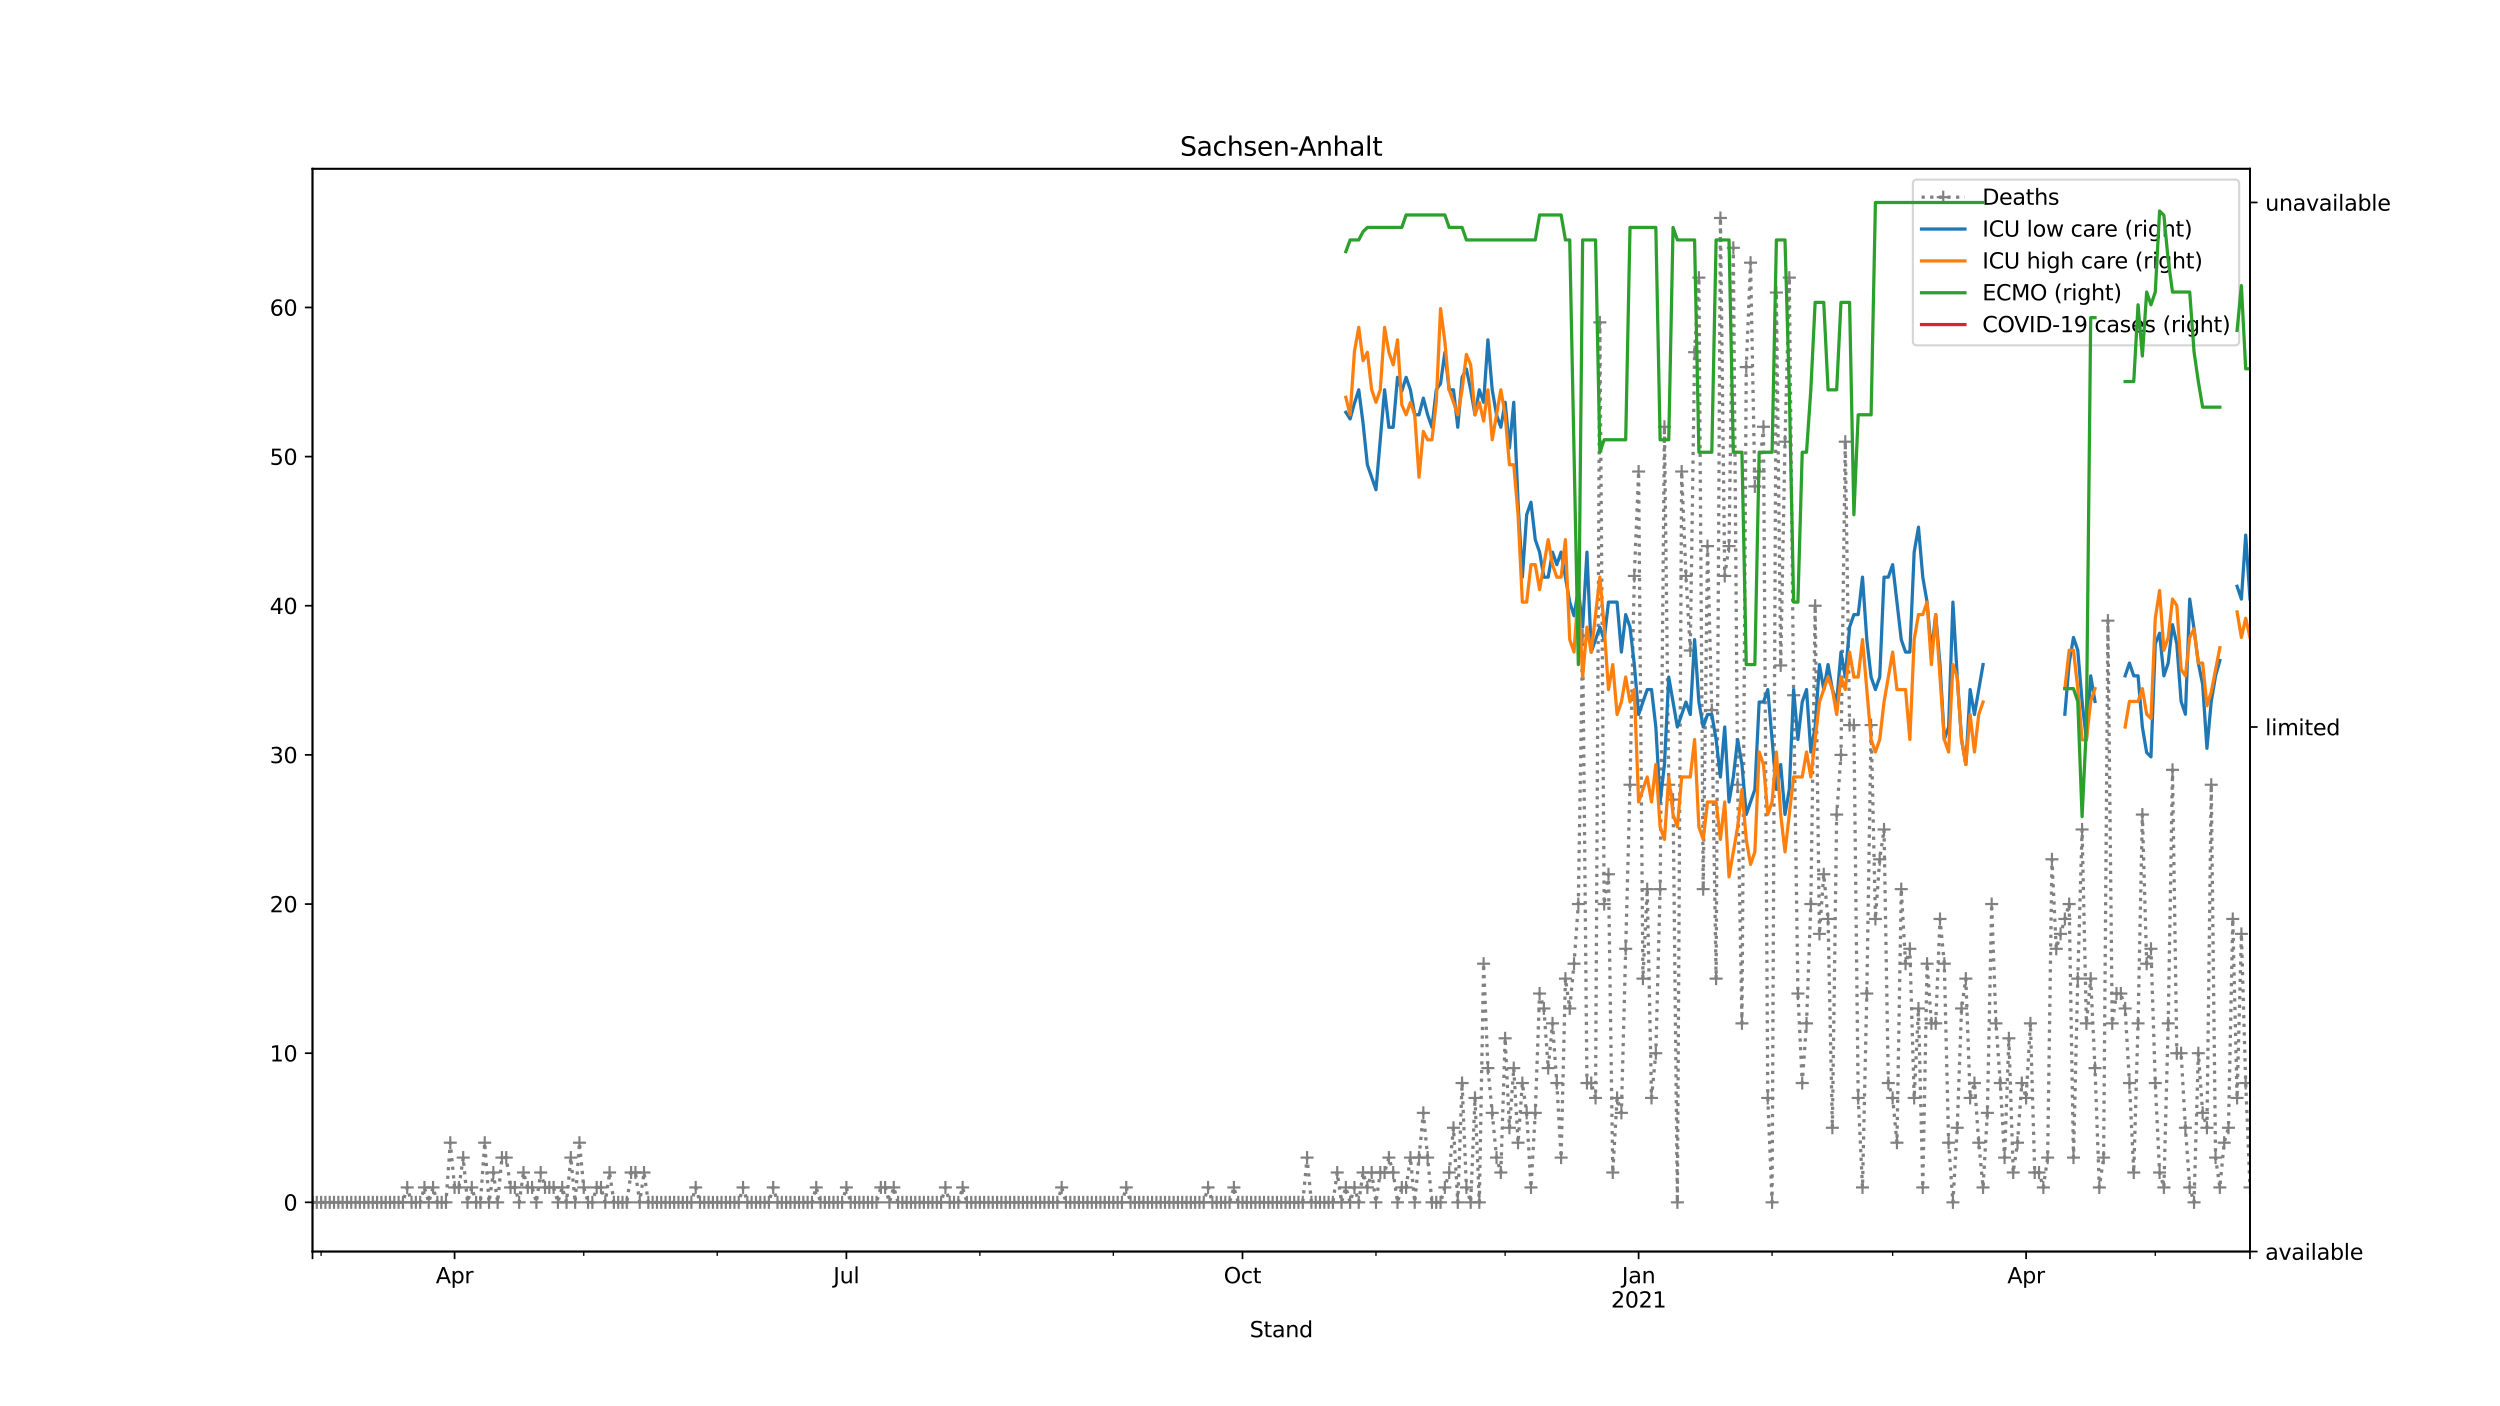 <?xml version="1.0" encoding="utf-8" standalone="no"?>
<!DOCTYPE svg PUBLIC "-//W3C//DTD SVG 1.1//EN"
  "http://www.w3.org/Graphics/SVG/1.1/DTD/svg11.dtd">
<svg height="648pt" version="1.1" viewBox="0 0 1152 648" width="1152pt" xmlns="http://www.w3.org/2000/svg" xmlns:xlink="http://www.w3.org/1999/xlink">
 <defs>
  <style type="text/css">*{stroke-linecap:butt;stroke-linejoin:round;}</style>
 </defs>
 <g id="figure_1">
  <g id="patch_1">
   <path d="M 0 648 
L 1152 648 
L 1152 0 
L 0 0 
z
" style="fill:#ffffff;"/>
  </g>
  <g id="axes_1">
   <g id="patch_2">
    <path d="M 144 576.72 
L 1036.8 576.72 
L 1036.8 77.76 
L 144 77.76 
z
" style="fill:#ffffff;"/>
   </g>
   <g id="matplotlib.axis_1">
    <g id="xtick_1">
     <g id="line2d_1">
      <defs>
       <path d="M 0 0 
L 0 3.5 
" id="mf83d30c6a4" style="stroke:#000000;stroke-width:0.8;"/>
      </defs>
      <g>
       <use style="stroke:#000000;stroke-width:0.8;" x="144" xlink:href="#mf83d30c6a4" y="576.72"/>
      </g>
     </g>
    </g>
    <g id="xtick_2">
     <g id="line2d_2">
      <g>
       <use style="stroke:#000000;stroke-width:0.8;" x="209.472" xlink:href="#mf83d30c6a4" y="576.72"/>
      </g>
     </g>
     <g id="text_1">
      <!-- Apr -->
      <g transform="translate(200.822 591.318)scale(0.1 -0.1)">
       <defs>
        <path d="M 2188 4044 
L 1331 1722 
L 3047 1722 
L 2188 4044 
z
M 1831 4666 
L 2547 4666 
L 4325 0 
L 3669 0 
L 3244 1197 
L 1141 1197 
L 716 0 
L 50 0 
L 1831 4666 
z
" id="DejaVuSans-41" transform="scale(0.016)"/>
        <path d="M 1159 525 
L 1159 -1331 
L 581 -1331 
L 581 3500 
L 1159 3500 
L 1159 2969 
Q 1341 3281 1617 3432 
Q 1894 3584 2278 3584 
Q 2916 3584 3314 3078 
Q 3713 2572 3713 1747 
Q 3713 922 3314 415 
Q 2916 -91 2278 -91 
Q 1894 -91 1617 61 
Q 1341 213 1159 525 
z
M 3116 1747 
Q 3116 2381 2855 2742 
Q 2594 3103 2138 3103 
Q 1681 3103 1420 2742 
Q 1159 2381 1159 1747 
Q 1159 1113 1420 752 
Q 1681 391 2138 391 
Q 2594 391 2855 752 
Q 3116 1113 3116 1747 
z
" id="DejaVuSans-70" transform="scale(0.016)"/>
        <path d="M 2631 2963 
Q 2534 3019 2420 3045 
Q 2306 3072 2169 3072 
Q 1681 3072 1420 2755 
Q 1159 2438 1159 1844 
L 1159 0 
L 581 0 
L 581 3500 
L 1159 3500 
L 1159 2956 
Q 1341 3275 1631 3429 
Q 1922 3584 2338 3584 
Q 2397 3584 2469 3576 
Q 2541 3569 2628 3553 
L 2631 2963 
z
" id="DejaVuSans-72" transform="scale(0.016)"/>
       </defs>
       <use xlink:href="#DejaVuSans-41"/>
       <use x="68.408" xlink:href="#DejaVuSans-70"/>
       <use x="131.885" xlink:href="#DejaVuSans-72"/>
      </g>
     </g>
    </g>
    <g id="xtick_3">
     <g id="line2d_3">
      <g>
       <use style="stroke:#000000;stroke-width:0.8;" x="390.016" xlink:href="#mf83d30c6a4" y="576.72"/>
      </g>
     </g>
     <g id="text_2">
      <!-- Jul -->
      <g transform="translate(383.983 591.318)scale(0.1 -0.1)">
       <defs>
        <path d="M 628 4666 
L 1259 4666 
L 1259 325 
Q 1259 -519 939 -900 
Q 619 -1281 -91 -1281 
L -331 -1281 
L -331 -750 
L -134 -750 
Q 284 -750 456 -515 
Q 628 -281 628 325 
L 628 4666 
z
" id="DejaVuSans-4a" transform="scale(0.016)"/>
        <path d="M 544 1381 
L 544 3500 
L 1119 3500 
L 1119 1403 
Q 1119 906 1312 657 
Q 1506 409 1894 409 
Q 2359 409 2629 706 
Q 2900 1003 2900 1516 
L 2900 3500 
L 3475 3500 
L 3475 0 
L 2900 0 
L 2900 538 
Q 2691 219 2414 64 
Q 2138 -91 1772 -91 
Q 1169 -91 856 284 
Q 544 659 544 1381 
z
M 1991 3584 
L 1991 3584 
z
" id="DejaVuSans-75" transform="scale(0.016)"/>
        <path d="M 603 4863 
L 1178 4863 
L 1178 0 
L 603 0 
L 603 4863 
z
" id="DejaVuSans-6c" transform="scale(0.016)"/>
       </defs>
       <use xlink:href="#DejaVuSans-4a"/>
       <use x="29.492" xlink:href="#DejaVuSans-75"/>
       <use x="92.871" xlink:href="#DejaVuSans-6c"/>
      </g>
     </g>
    </g>
    <g id="xtick_4">
     <g id="line2d_4">
      <g>
       <use style="stroke:#000000;stroke-width:0.8;" x="572.544" xlink:href="#mf83d30c6a4" y="576.72"/>
      </g>
     </g>
     <g id="text_3">
      <!-- Oct -->
      <g transform="translate(563.899 591.318)scale(0.1 -0.1)">
       <defs>
        <path d="M 2522 4238 
Q 1834 4238 1429 3725 
Q 1025 3213 1025 2328 
Q 1025 1447 1429 934 
Q 1834 422 2522 422 
Q 3209 422 3611 934 
Q 4013 1447 4013 2328 
Q 4013 3213 3611 3725 
Q 3209 4238 2522 4238 
z
M 2522 4750 
Q 3503 4750 4090 4092 
Q 4678 3434 4678 2328 
Q 4678 1225 4090 567 
Q 3503 -91 2522 -91 
Q 1538 -91 948 565 
Q 359 1222 359 2328 
Q 359 3434 948 4092 
Q 1538 4750 2522 4750 
z
" id="DejaVuSans-4f" transform="scale(0.016)"/>
        <path d="M 3122 3366 
L 3122 2828 
Q 2878 2963 2633 3030 
Q 2388 3097 2138 3097 
Q 1578 3097 1268 2742 
Q 959 2388 959 1747 
Q 959 1106 1268 751 
Q 1578 397 2138 397 
Q 2388 397 2633 464 
Q 2878 531 3122 666 
L 3122 134 
Q 2881 22 2623 -34 
Q 2366 -91 2075 -91 
Q 1284 -91 818 406 
Q 353 903 353 1747 
Q 353 2603 823 3093 
Q 1294 3584 2113 3584 
Q 2378 3584 2631 3529 
Q 2884 3475 3122 3366 
z
" id="DejaVuSans-63" transform="scale(0.016)"/>
        <path d="M 1172 4494 
L 1172 3500 
L 2356 3500 
L 2356 3053 
L 1172 3053 
L 1172 1153 
Q 1172 725 1289 603 
Q 1406 481 1766 481 
L 2356 481 
L 2356 0 
L 1766 0 
Q 1100 0 847 248 
Q 594 497 594 1153 
L 594 3053 
L 172 3053 
L 172 3500 
L 594 3500 
L 594 4494 
L 1172 4494 
z
" id="DejaVuSans-74" transform="scale(0.016)"/>
       </defs>
       <use xlink:href="#DejaVuSans-4f"/>
       <use x="78.711" xlink:href="#DejaVuSans-63"/>
       <use x="133.691" xlink:href="#DejaVuSans-74"/>
      </g>
     </g>
    </g>
    <g id="xtick_5">
     <g id="line2d_5">
      <g>
       <use style="stroke:#000000;stroke-width:0.8;" x="755.072" xlink:href="#mf83d30c6a4" y="576.72"/>
      </g>
     </g>
     <g id="text_4">
      <!-- Jan -->
      <g transform="translate(747.364 591.318)scale(0.1 -0.1)">
       <defs>
        <path d="M 2194 1759 
Q 1497 1759 1228 1600 
Q 959 1441 959 1056 
Q 959 750 1161 570 
Q 1363 391 1709 391 
Q 2188 391 2477 730 
Q 2766 1069 2766 1631 
L 2766 1759 
L 2194 1759 
z
M 3341 1997 
L 3341 0 
L 2766 0 
L 2766 531 
Q 2569 213 2275 61 
Q 1981 -91 1556 -91 
Q 1019 -91 701 211 
Q 384 513 384 1019 
Q 384 1609 779 1909 
Q 1175 2209 1959 2209 
L 2766 2209 
L 2766 2266 
Q 2766 2663 2505 2880 
Q 2244 3097 1772 3097 
Q 1472 3097 1187 3025 
Q 903 2953 641 2809 
L 641 3341 
Q 956 3463 1253 3523 
Q 1550 3584 1831 3584 
Q 2591 3584 2966 3190 
Q 3341 2797 3341 1997 
z
" id="DejaVuSans-61" transform="scale(0.016)"/>
        <path d="M 3513 2113 
L 3513 0 
L 2938 0 
L 2938 2094 
Q 2938 2591 2744 2837 
Q 2550 3084 2163 3084 
Q 1697 3084 1428 2787 
Q 1159 2491 1159 1978 
L 1159 0 
L 581 0 
L 581 3500 
L 1159 3500 
L 1159 2956 
Q 1366 3272 1645 3428 
Q 1925 3584 2291 3584 
Q 2894 3584 3203 3211 
Q 3513 2838 3513 2113 
z
" id="DejaVuSans-6e" transform="scale(0.016)"/>
       </defs>
       <use xlink:href="#DejaVuSans-4a"/>
       <use x="29.492" xlink:href="#DejaVuSans-61"/>
       <use x="90.771" xlink:href="#DejaVuSans-6e"/>
      </g>
      <!-- 2021 -->
      <g transform="translate(742.347 602.516)scale(0.1 -0.1)">
       <defs>
        <path d="M 1228 531 
L 3431 531 
L 3431 0 
L 469 0 
L 469 531 
Q 828 903 1448 1529 
Q 2069 2156 2228 2338 
Q 2531 2678 2651 2914 
Q 2772 3150 2772 3378 
Q 2772 3750 2511 3984 
Q 2250 4219 1831 4219 
Q 1534 4219 1204 4116 
Q 875 4013 500 3803 
L 500 4441 
Q 881 4594 1212 4672 
Q 1544 4750 1819 4750 
Q 2544 4750 2975 4387 
Q 3406 4025 3406 3419 
Q 3406 3131 3298 2873 
Q 3191 2616 2906 2266 
Q 2828 2175 2409 1742 
Q 1991 1309 1228 531 
z
" id="DejaVuSans-32" transform="scale(0.016)"/>
        <path d="M 2034 4250 
Q 1547 4250 1301 3770 
Q 1056 3291 1056 2328 
Q 1056 1369 1301 889 
Q 1547 409 2034 409 
Q 2525 409 2770 889 
Q 3016 1369 3016 2328 
Q 3016 3291 2770 3770 
Q 2525 4250 2034 4250 
z
M 2034 4750 
Q 2819 4750 3233 4129 
Q 3647 3509 3647 2328 
Q 3647 1150 3233 529 
Q 2819 -91 2034 -91 
Q 1250 -91 836 529 
Q 422 1150 422 2328 
Q 422 3509 836 4129 
Q 1250 4750 2034 4750 
z
" id="DejaVuSans-30" transform="scale(0.016)"/>
        <path d="M 794 531 
L 1825 531 
L 1825 4091 
L 703 3866 
L 703 4441 
L 1819 4666 
L 2450 4666 
L 2450 531 
L 3481 531 
L 3481 0 
L 794 0 
L 794 531 
z
" id="DejaVuSans-31" transform="scale(0.016)"/>
       </defs>
       <use xlink:href="#DejaVuSans-32"/>
       <use x="63.623" xlink:href="#DejaVuSans-30"/>
       <use x="127.246" xlink:href="#DejaVuSans-32"/>
       <use x="190.869" xlink:href="#DejaVuSans-31"/>
      </g>
     </g>
    </g>
    <g id="xtick_6">
     <g id="line2d_6">
      <g>
       <use style="stroke:#000000;stroke-width:0.8;" x="933.632" xlink:href="#mf83d30c6a4" y="576.72"/>
      </g>
     </g>
     <g id="text_5">
      <!-- Apr -->
      <g transform="translate(924.982 591.318)scale(0.1 -0.1)">
       <use xlink:href="#DejaVuSans-41"/>
       <use x="68.408" xlink:href="#DejaVuSans-70"/>
       <use x="131.885" xlink:href="#DejaVuSans-72"/>
      </g>
     </g>
    </g>
    <g id="xtick_7">
     <g id="line2d_7">
      <g>
       <use style="stroke:#000000;stroke-width:0.8;" x="1036.8" xlink:href="#mf83d30c6a4" y="576.72"/>
      </g>
     </g>
    </g>
    <g id="xtick_8">
     <g id="line2d_8">
      <defs>
       <path d="M 0 0 
L 0 2 
" id="mff247fa688" style="stroke:#000000;stroke-width:0.6;"/>
      </defs>
      <g>
       <use style="stroke:#000000;stroke-width:0.6;" x="147.968" xlink:href="#mff247fa688" y="576.72"/>
      </g>
     </g>
    </g>
    <g id="xtick_9">
     <g id="line2d_9">
      <g>
       <use style="stroke:#000000;stroke-width:0.6;" x="268.992" xlink:href="#mff247fa688" y="576.72"/>
      </g>
     </g>
    </g>
    <g id="xtick_10">
     <g id="line2d_10">
      <g>
       <use style="stroke:#000000;stroke-width:0.6;" x="330.496" xlink:href="#mff247fa688" y="576.72"/>
      </g>
     </g>
    </g>
    <g id="xtick_11">
     <g id="line2d_11">
      <g>
       <use style="stroke:#000000;stroke-width:0.6;" x="451.52" xlink:href="#mff247fa688" y="576.72"/>
      </g>
     </g>
    </g>
    <g id="xtick_12">
     <g id="line2d_12">
      <g>
       <use style="stroke:#000000;stroke-width:0.6;" x="513.024" xlink:href="#mff247fa688" y="576.72"/>
      </g>
     </g>
    </g>
    <g id="xtick_13">
     <g id="line2d_13">
      <g>
       <use style="stroke:#000000;stroke-width:0.6;" x="634.048" xlink:href="#mff247fa688" y="576.72"/>
      </g>
     </g>
    </g>
    <g id="xtick_14">
     <g id="line2d_14">
      <g>
       <use style="stroke:#000000;stroke-width:0.6;" x="693.568" xlink:href="#mff247fa688" y="576.72"/>
      </g>
     </g>
    </g>
    <g id="xtick_15">
     <g id="line2d_15">
      <g>
       <use style="stroke:#000000;stroke-width:0.6;" x="816.576" xlink:href="#mff247fa688" y="576.72"/>
      </g>
     </g>
    </g>
    <g id="xtick_16">
     <g id="line2d_16">
      <g>
       <use style="stroke:#000000;stroke-width:0.6;" x="872.128" xlink:href="#mff247fa688" y="576.72"/>
      </g>
     </g>
    </g>
    <g id="xtick_17">
     <g id="line2d_17">
      <g>
       <use style="stroke:#000000;stroke-width:0.6;" x="993.152" xlink:href="#mff247fa688" y="576.72"/>
      </g>
     </g>
    </g>
    <g id="text_6">
     <!-- Stand -->
     <g transform="translate(575.859 616.194)scale(0.1 -0.1)">
      <defs>
       <path d="M 3425 4513 
L 3425 3897 
Q 3066 4069 2747 4153 
Q 2428 4238 2131 4238 
Q 1616 4238 1336 4038 
Q 1056 3838 1056 3469 
Q 1056 3159 1242 3001 
Q 1428 2844 1947 2747 
L 2328 2669 
Q 3034 2534 3370 2195 
Q 3706 1856 3706 1288 
Q 3706 609 3251 259 
Q 2797 -91 1919 -91 
Q 1588 -91 1214 -16 
Q 841 59 441 206 
L 441 856 
Q 825 641 1194 531 
Q 1563 422 1919 422 
Q 2459 422 2753 634 
Q 3047 847 3047 1241 
Q 3047 1584 2836 1778 
Q 2625 1972 2144 2069 
L 1759 2144 
Q 1053 2284 737 2584 
Q 422 2884 422 3419 
Q 422 4038 858 4394 
Q 1294 4750 2059 4750 
Q 2388 4750 2728 4690 
Q 3069 4631 3425 4513 
z
" id="DejaVuSans-53" transform="scale(0.016)"/>
       <path d="M 2906 2969 
L 2906 4863 
L 3481 4863 
L 3481 0 
L 2906 0 
L 2906 525 
Q 2725 213 2448 61 
Q 2172 -91 1784 -91 
Q 1150 -91 751 415 
Q 353 922 353 1747 
Q 353 2572 751 3078 
Q 1150 3584 1784 3584 
Q 2172 3584 2448 3432 
Q 2725 3281 2906 2969 
z
M 947 1747 
Q 947 1113 1208 752 
Q 1469 391 1925 391 
Q 2381 391 2643 752 
Q 2906 1113 2906 1747 
Q 2906 2381 2643 2742 
Q 2381 3103 1925 3103 
Q 1469 3103 1208 2742 
Q 947 2381 947 1747 
z
" id="DejaVuSans-64" transform="scale(0.016)"/>
      </defs>
      <use xlink:href="#DejaVuSans-53"/>
      <use x="63.477" xlink:href="#DejaVuSans-74"/>
      <use x="102.686" xlink:href="#DejaVuSans-61"/>
      <use x="163.965" xlink:href="#DejaVuSans-6e"/>
      <use x="227.344" xlink:href="#DejaVuSans-64"/>
     </g>
    </g>
   </g>
   <g id="matplotlib.axis_2">
    <g id="ytick_1">
     <g id="line2d_18">
      <defs>
       <path d="M 0 0 
L -3.5 0 
" id="m1980a1d793" style="stroke:#000000;stroke-width:0.8;"/>
      </defs>
      <g>
       <use style="stroke:#000000;stroke-width:0.8;" x="144" xlink:href="#m1980a1d793" y="554.04"/>
      </g>
     </g>
     <g id="text_7">
      <!-- 0 -->
      <g transform="translate(130.637 557.839)scale(0.1 -0.1)">
       <use xlink:href="#DejaVuSans-30"/>
      </g>
     </g>
    </g>
    <g id="ytick_2">
     <g id="line2d_19">
      <g>
       <use style="stroke:#000000;stroke-width:0.8;" x="144" xlink:href="#m1980a1d793" y="485.313"/>
      </g>
     </g>
     <g id="text_8">
      <!-- 10 -->
      <g transform="translate(124.275 489.112)scale(0.1 -0.1)">
       <use xlink:href="#DejaVuSans-31"/>
       <use x="63.623" xlink:href="#DejaVuSans-30"/>
      </g>
     </g>
    </g>
    <g id="ytick_3">
     <g id="line2d_20">
      <g>
       <use style="stroke:#000000;stroke-width:0.8;" x="144" xlink:href="#m1980a1d793" y="416.585"/>
      </g>
     </g>
     <g id="text_9">
      <!-- 20 -->
      <g transform="translate(124.275 420.385)scale(0.1 -0.1)">
       <use xlink:href="#DejaVuSans-32"/>
       <use x="63.623" xlink:href="#DejaVuSans-30"/>
      </g>
     </g>
    </g>
    <g id="ytick_4">
     <g id="line2d_21">
      <g>
       <use style="stroke:#000000;stroke-width:0.8;" x="144" xlink:href="#m1980a1d793" y="347.858"/>
      </g>
     </g>
     <g id="text_10">
      <!-- 30 -->
      <g transform="translate(124.275 351.657)scale(0.1 -0.1)">
       <defs>
        <path d="M 2597 2516 
Q 3050 2419 3304 2112 
Q 3559 1806 3559 1356 
Q 3559 666 3084 287 
Q 2609 -91 1734 -91 
Q 1441 -91 1130 -33 
Q 819 25 488 141 
L 488 750 
Q 750 597 1062 519 
Q 1375 441 1716 441 
Q 2309 441 2620 675 
Q 2931 909 2931 1356 
Q 2931 1769 2642 2001 
Q 2353 2234 1838 2234 
L 1294 2234 
L 1294 2753 
L 1863 2753 
Q 2328 2753 2575 2939 
Q 2822 3125 2822 3475 
Q 2822 3834 2567 4026 
Q 2313 4219 1838 4219 
Q 1578 4219 1281 4162 
Q 984 4106 628 3988 
L 628 4550 
Q 988 4650 1302 4700 
Q 1616 4750 1894 4750 
Q 2613 4750 3031 4423 
Q 3450 4097 3450 3541 
Q 3450 3153 3228 2886 
Q 3006 2619 2597 2516 
z
" id="DejaVuSans-33" transform="scale(0.016)"/>
       </defs>
       <use xlink:href="#DejaVuSans-33"/>
       <use x="63.623" xlink:href="#DejaVuSans-30"/>
      </g>
     </g>
    </g>
    <g id="ytick_5">
     <g id="line2d_22">
      <g>
       <use style="stroke:#000000;stroke-width:0.8;" x="144" xlink:href="#m1980a1d793" y="279.131"/>
      </g>
     </g>
     <g id="text_11">
      <!-- 40 -->
      <g transform="translate(124.275 282.93)scale(0.1 -0.1)">
       <defs>
        <path d="M 2419 4116 
L 825 1625 
L 2419 1625 
L 2419 4116 
z
M 2253 4666 
L 3047 4666 
L 3047 1625 
L 3713 1625 
L 3713 1100 
L 3047 1100 
L 3047 0 
L 2419 0 
L 2419 1100 
L 313 1100 
L 313 1709 
L 2253 4666 
z
" id="DejaVuSans-34" transform="scale(0.016)"/>
       </defs>
       <use xlink:href="#DejaVuSans-34"/>
       <use x="63.623" xlink:href="#DejaVuSans-30"/>
      </g>
     </g>
    </g>
    <g id="ytick_6">
     <g id="line2d_23">
      <g>
       <use style="stroke:#000000;stroke-width:0.8;" x="144" xlink:href="#m1980a1d793" y="210.404"/>
      </g>
     </g>
     <g id="text_12">
      <!-- 50 -->
      <g transform="translate(124.275 214.203)scale(0.1 -0.1)">
       <defs>
        <path d="M 691 4666 
L 3169 4666 
L 3169 4134 
L 1269 4134 
L 1269 2991 
Q 1406 3038 1543 3061 
Q 1681 3084 1819 3084 
Q 2600 3084 3056 2656 
Q 3513 2228 3513 1497 
Q 3513 744 3044 326 
Q 2575 -91 1722 -91 
Q 1428 -91 1123 -41 
Q 819 9 494 109 
L 494 744 
Q 775 591 1075 516 
Q 1375 441 1709 441 
Q 2250 441 2565 725 
Q 2881 1009 2881 1497 
Q 2881 1984 2565 2268 
Q 2250 2553 1709 2553 
Q 1456 2553 1204 2497 
Q 953 2441 691 2322 
L 691 4666 
z
" id="DejaVuSans-35" transform="scale(0.016)"/>
       </defs>
       <use xlink:href="#DejaVuSans-35"/>
       <use x="63.623" xlink:href="#DejaVuSans-30"/>
      </g>
     </g>
    </g>
    <g id="ytick_7">
     <g id="line2d_24">
      <g>
       <use style="stroke:#000000;stroke-width:0.8;" x="144" xlink:href="#m1980a1d793" y="141.676"/>
      </g>
     </g>
     <g id="text_13">
      <!-- 60 -->
      <g transform="translate(124.275 145.476)scale(0.1 -0.1)">
       <defs>
        <path d="M 2113 2584 
Q 1688 2584 1439 2293 
Q 1191 2003 1191 1497 
Q 1191 994 1439 701 
Q 1688 409 2113 409 
Q 2538 409 2786 701 
Q 3034 994 3034 1497 
Q 3034 2003 2786 2293 
Q 2538 2584 2113 2584 
z
M 3366 4563 
L 3366 3988 
Q 3128 4100 2886 4159 
Q 2644 4219 2406 4219 
Q 1781 4219 1451 3797 
Q 1122 3375 1075 2522 
Q 1259 2794 1537 2939 
Q 1816 3084 2150 3084 
Q 2853 3084 3261 2657 
Q 3669 2231 3669 1497 
Q 3669 778 3244 343 
Q 2819 -91 2113 -91 
Q 1303 -91 875 529 
Q 447 1150 447 2328 
Q 447 3434 972 4092 
Q 1497 4750 2381 4750 
Q 2619 4750 2861 4703 
Q 3103 4656 3366 4563 
z
" id="DejaVuSans-36" transform="scale(0.016)"/>
       </defs>
       <use xlink:href="#DejaVuSans-36"/>
       <use x="63.623" xlink:href="#DejaVuSans-30"/>
      </g>
     </g>
    </g>
   </g>
   <g id="line2d_25">
    <path clip-path="url(#p68095f89a5)" d="M 144 554.04 
L 185.664 554.04 
L 187.648 547.167 
L 189.632 554.04 
L 193.6 554.04 
L 195.584 547.167 
L 197.568 554.04 
L 199.552 547.167 
L 201.536 554.04 
L 205.504 554.04 
L 207.488 526.549 
L 209.472 547.167 
L 211.456 547.167 
L 213.44 533.422 
L 215.424 554.04 
L 217.408 547.167 
L 219.392 554.04 
L 221.376 554.04 
L 223.36 526.549 
L 225.344 554.04 
L 227.328 540.295 
L 229.312 554.04 
L 231.296 533.422 
L 233.28 533.422 
L 235.264 547.167 
L 237.248 547.167 
L 239.232 554.04 
L 241.216 540.295 
L 243.2 547.167 
L 245.184 547.167 
L 247.168 554.04 
L 249.152 540.295 
L 251.136 547.167 
L 255.104 547.167 
L 257.088 554.04 
L 259.072 547.167 
L 261.056 554.04 
L 263.04 533.422 
L 265.024 554.04 
L 267.008 526.549 
L 268.992 547.167 
L 270.976 554.04 
L 272.96 554.04 
L 274.944 547.167 
L 276.928 547.167 
L 278.912 554.04 
L 280.896 540.295 
L 282.88 554.04 
L 288.832 554.04 
L 290.816 540.295 
L 292.8 540.295 
L 294.784 554.04 
L 296.768 540.295 
L 298.752 554.04 
L 318.592 554.04 
L 320.576 547.167 
L 322.56 554.04 
L 340.416 554.04 
L 342.4 547.167 
L 344.384 554.04 
L 354.304 554.04 
L 356.288 547.167 
L 358.272 554.04 
L 374.144 554.04 
L 376.128 547.167 
L 378.112 554.04 
L 388.032 554.04 
L 390.016 547.167 
L 392 554.04 
L 403.904 554.04 
L 405.888 547.167 
L 407.872 547.167 
L 409.856 554.04 
L 411.84 547.167 
L 413.824 554.04 
L 433.664 554.04 
L 435.648 547.167 
L 437.632 554.04 
L 441.6 554.04 
L 443.584 547.167 
L 445.568 554.04 
L 487.232 554.04 
L 489.216 547.167 
L 491.2 554.04 
L 516.992 554.04 
L 518.976 547.167 
L 520.96 554.04 
L 554.688 554.04 
L 556.672 547.167 
L 558.656 554.04 
L 566.592 554.04 
L 568.576 547.167 
L 570.56 554.04 
L 600.32 554.04 
L 602.304 533.422 
L 604.288 554.04 
L 614.208 554.04 
L 616.192 540.295 
L 618.176 554.04 
L 620.16 547.167 
L 622.144 554.04 
L 624.128 547.167 
L 626.112 554.04 
L 628.096 540.295 
L 630.08 547.167 
L 632.064 540.295 
L 634.048 554.04 
L 636.032 540.295 
L 638.016 540.295 
L 640 533.422 
L 641.984 540.295 
L 643.968 554.04 
L 645.952 547.167 
L 647.936 547.167 
L 649.92 533.422 
L 651.904 554.04 
L 655.872 512.804 
L 659.84 554.04 
L 663.808 554.04 
L 667.776 540.295 
L 669.76 519.676 
L 671.744 554.04 
L 673.728 499.058 
L 675.712 547.167 
L 677.696 554.04 
L 679.68 505.931 
L 681.664 554.04 
L 683.648 444.076 
L 685.632 492.185 
L 689.6 533.422 
L 691.584 540.295 
L 693.568 478.44 
L 695.552 519.676 
L 697.536 492.185 
L 699.52 526.549 
L 701.504 499.058 
L 703.488 512.804 
L 705.472 547.167 
L 707.456 512.804 
L 709.44 457.822 
L 711.424 464.695 
L 713.408 492.185 
L 715.392 471.567 
L 717.376 499.058 
L 719.36 533.422 
L 721.344 450.949 
L 723.328 464.695 
L 725.312 444.076 
L 727.296 416.585 
L 729.28 292.876 
L 731.264 499.058 
L 733.248 499.058 
L 735.232 505.931 
L 737.216 148.549 
L 739.2 416.585 
L 741.184 402.84 
L 743.168 540.295 
L 745.152 505.931 
L 747.136 512.804 
L 751.104 361.604 
L 753.088 265.385 
L 755.072 217.276 
L 757.056 450.949 
L 759.04 409.713 
L 761.024 505.931 
L 763.008 485.313 
L 764.992 409.713 
L 766.976 196.658 
L 768.96 361.604 
L 770.944 368.476 
L 772.928 554.04 
L 774.912 217.276 
L 776.896 265.385 
L 778.88 299.749 
L 780.864 162.295 
L 782.848 127.931 
L 784.832 409.713 
L 786.816 251.64 
L 788.8 327.24 
L 790.784 450.949 
L 792.768 100.44 
L 794.752 265.385 
L 796.736 251.64 
L 798.72 114.185 
L 800.704 361.604 
L 802.688 471.567 
L 804.672 169.167 
L 806.656 121.058 
L 808.64 224.149 
L 810.624 217.276 
L 812.608 196.658 
L 814.592 505.931 
L 816.576 554.04 
L 818.56 134.804 
L 820.544 306.622 
L 822.528 203.531 
L 824.512 127.931 
L 826.496 320.367 
L 828.48 457.822 
L 830.464 499.058 
L 832.448 471.567 
L 834.432 416.585 
L 836.416 279.131 
L 838.4 430.331 
L 840.384 402.84 
L 842.368 423.458 
L 844.352 519.676 
L 846.336 375.349 
L 848.32 347.858 
L 850.304 203.531 
L 852.288 334.113 
L 854.272 334.113 
L 856.256 505.931 
L 858.24 547.167 
L 860.224 457.822 
L 862.208 334.113 
L 864.192 423.458 
L 866.176 395.967 
L 868.16 382.222 
L 870.144 499.058 
L 872.128 505.931 
L 874.112 526.549 
L 876.096 409.713 
L 878.08 444.076 
L 880.064 437.204 
L 882.048 505.931 
L 884.032 464.695 
L 886.016 547.167 
L 888 444.076 
L 889.984 471.567 
L 891.968 471.567 
L 893.952 423.458 
L 895.936 444.076 
L 897.92 526.549 
L 899.904 554.04 
L 901.888 519.676 
L 903.872 464.695 
L 905.856 450.949 
L 907.84 505.931 
L 909.824 499.058 
L 911.808 526.549 
L 913.792 547.167 
L 915.776 512.804 
L 917.76 416.585 
L 919.744 471.567 
L 921.728 499.058 
L 923.712 533.422 
L 925.696 478.44 
L 927.68 540.295 
L 929.664 526.549 
L 931.648 499.058 
L 933.632 505.931 
L 935.616 471.567 
L 937.6 540.295 
L 939.584 540.295 
L 941.568 547.167 
L 943.552 533.422 
L 945.536 395.967 
L 947.52 437.204 
L 953.472 416.585 
L 955.456 533.422 
L 957.44 450.949 
L 959.424 382.222 
L 961.408 471.567 
L 963.392 450.949 
L 965.376 492.185 
L 967.36 547.167 
L 969.344 533.422 
L 971.328 286.004 
L 973.312 471.567 
L 975.296 457.822 
L 977.28 457.822 
L 979.264 464.695 
L 981.248 499.058 
L 983.232 540.295 
L 985.216 471.567 
L 987.2 375.349 
L 989.184 444.076 
L 991.168 437.204 
L 993.152 499.058 
L 995.136 540.295 
L 997.12 547.167 
L 999.104 471.567 
L 1001.088 354.731 
L 1003.072 485.313 
L 1005.056 485.313 
L 1007.04 519.676 
L 1009.024 547.167 
L 1011.008 554.04 
L 1012.992 485.313 
L 1014.976 512.804 
L 1016.96 519.676 
L 1018.944 361.604 
L 1020.928 533.422 
L 1022.912 547.167 
L 1024.896 526.549 
L 1026.88 519.676 
L 1028.864 423.458 
L 1030.848 505.931 
L 1032.832 430.331 
L 1034.816 499.058 
L 1036.8 547.167 
L 1036.8 547.167 
" style="fill:none;stroke:#808080;stroke-dasharray:1.5,2.475;stroke-dashoffset:0;stroke-width:1.5;"/>
    <defs>
     <path d="M -3 0 
L 3 0 
M 0 3 
L 0 -3 
" id="mcb8334aa9f" style="stroke:#808080;"/>
    </defs>
    <g clip-path="url(#p68095f89a5)">
     <use style="fill:#808080;stroke:#808080;" x="144" xlink:href="#mcb8334aa9f" y="554.04"/>
     <use style="fill:#808080;stroke:#808080;" x="145.984" xlink:href="#mcb8334aa9f" y="554.04"/>
     <use style="fill:#808080;stroke:#808080;" x="147.968" xlink:href="#mcb8334aa9f" y="554.04"/>
     <use style="fill:#808080;stroke:#808080;" x="149.952" xlink:href="#mcb8334aa9f" y="554.04"/>
     <use style="fill:#808080;stroke:#808080;" x="151.936" xlink:href="#mcb8334aa9f" y="554.04"/>
     <use style="fill:#808080;stroke:#808080;" x="153.92" xlink:href="#mcb8334aa9f" y="554.04"/>
     <use style="fill:#808080;stroke:#808080;" x="155.904" xlink:href="#mcb8334aa9f" y="554.04"/>
     <use style="fill:#808080;stroke:#808080;" x="157.888" xlink:href="#mcb8334aa9f" y="554.04"/>
     <use style="fill:#808080;stroke:#808080;" x="159.872" xlink:href="#mcb8334aa9f" y="554.04"/>
     <use style="fill:#808080;stroke:#808080;" x="161.856" xlink:href="#mcb8334aa9f" y="554.04"/>
     <use style="fill:#808080;stroke:#808080;" x="163.84" xlink:href="#mcb8334aa9f" y="554.04"/>
     <use style="fill:#808080;stroke:#808080;" x="165.824" xlink:href="#mcb8334aa9f" y="554.04"/>
     <use style="fill:#808080;stroke:#808080;" x="167.808" xlink:href="#mcb8334aa9f" y="554.04"/>
     <use style="fill:#808080;stroke:#808080;" x="169.792" xlink:href="#mcb8334aa9f" y="554.04"/>
     <use style="fill:#808080;stroke:#808080;" x="171.776" xlink:href="#mcb8334aa9f" y="554.04"/>
     <use style="fill:#808080;stroke:#808080;" x="173.76" xlink:href="#mcb8334aa9f" y="554.04"/>
     <use style="fill:#808080;stroke:#808080;" x="175.744" xlink:href="#mcb8334aa9f" y="554.04"/>
     <use style="fill:#808080;stroke:#808080;" x="177.728" xlink:href="#mcb8334aa9f" y="554.04"/>
     <use style="fill:#808080;stroke:#808080;" x="179.712" xlink:href="#mcb8334aa9f" y="554.04"/>
     <use style="fill:#808080;stroke:#808080;" x="181.696" xlink:href="#mcb8334aa9f" y="554.04"/>
     <use style="fill:#808080;stroke:#808080;" x="183.68" xlink:href="#mcb8334aa9f" y="554.04"/>
     <use style="fill:#808080;stroke:#808080;" x="185.664" xlink:href="#mcb8334aa9f" y="554.04"/>
     <use style="fill:#808080;stroke:#808080;" x="187.648" xlink:href="#mcb8334aa9f" y="547.167"/>
     <use style="fill:#808080;stroke:#808080;" x="189.632" xlink:href="#mcb8334aa9f" y="554.04"/>
     <use style="fill:#808080;stroke:#808080;" x="191.616" xlink:href="#mcb8334aa9f" y="554.04"/>
     <use style="fill:#808080;stroke:#808080;" x="193.6" xlink:href="#mcb8334aa9f" y="554.04"/>
     <use style="fill:#808080;stroke:#808080;" x="195.584" xlink:href="#mcb8334aa9f" y="547.167"/>
     <use style="fill:#808080;stroke:#808080;" x="197.568" xlink:href="#mcb8334aa9f" y="554.04"/>
     <use style="fill:#808080;stroke:#808080;" x="199.552" xlink:href="#mcb8334aa9f" y="547.167"/>
     <use style="fill:#808080;stroke:#808080;" x="201.536" xlink:href="#mcb8334aa9f" y="554.04"/>
     <use style="fill:#808080;stroke:#808080;" x="203.52" xlink:href="#mcb8334aa9f" y="554.04"/>
     <use style="fill:#808080;stroke:#808080;" x="205.504" xlink:href="#mcb8334aa9f" y="554.04"/>
     <use style="fill:#808080;stroke:#808080;" x="207.488" xlink:href="#mcb8334aa9f" y="526.549"/>
     <use style="fill:#808080;stroke:#808080;" x="209.472" xlink:href="#mcb8334aa9f" y="547.167"/>
     <use style="fill:#808080;stroke:#808080;" x="211.456" xlink:href="#mcb8334aa9f" y="547.167"/>
     <use style="fill:#808080;stroke:#808080;" x="213.44" xlink:href="#mcb8334aa9f" y="533.422"/>
     <use style="fill:#808080;stroke:#808080;" x="215.424" xlink:href="#mcb8334aa9f" y="554.04"/>
     <use style="fill:#808080;stroke:#808080;" x="217.408" xlink:href="#mcb8334aa9f" y="547.167"/>
     <use style="fill:#808080;stroke:#808080;" x="219.392" xlink:href="#mcb8334aa9f" y="554.04"/>
     <use style="fill:#808080;stroke:#808080;" x="221.376" xlink:href="#mcb8334aa9f" y="554.04"/>
     <use style="fill:#808080;stroke:#808080;" x="223.36" xlink:href="#mcb8334aa9f" y="526.549"/>
     <use style="fill:#808080;stroke:#808080;" x="225.344" xlink:href="#mcb8334aa9f" y="554.04"/>
     <use style="fill:#808080;stroke:#808080;" x="227.328" xlink:href="#mcb8334aa9f" y="540.295"/>
     <use style="fill:#808080;stroke:#808080;" x="229.312" xlink:href="#mcb8334aa9f" y="554.04"/>
     <use style="fill:#808080;stroke:#808080;" x="231.296" xlink:href="#mcb8334aa9f" y="533.422"/>
     <use style="fill:#808080;stroke:#808080;" x="233.28" xlink:href="#mcb8334aa9f" y="533.422"/>
     <use style="fill:#808080;stroke:#808080;" x="235.264" xlink:href="#mcb8334aa9f" y="547.167"/>
     <use style="fill:#808080;stroke:#808080;" x="237.248" xlink:href="#mcb8334aa9f" y="547.167"/>
     <use style="fill:#808080;stroke:#808080;" x="239.232" xlink:href="#mcb8334aa9f" y="554.04"/>
     <use style="fill:#808080;stroke:#808080;" x="241.216" xlink:href="#mcb8334aa9f" y="540.295"/>
     <use style="fill:#808080;stroke:#808080;" x="243.2" xlink:href="#mcb8334aa9f" y="547.167"/>
     <use style="fill:#808080;stroke:#808080;" x="245.184" xlink:href="#mcb8334aa9f" y="547.167"/>
     <use style="fill:#808080;stroke:#808080;" x="247.168" xlink:href="#mcb8334aa9f" y="554.04"/>
     <use style="fill:#808080;stroke:#808080;" x="249.152" xlink:href="#mcb8334aa9f" y="540.295"/>
     <use style="fill:#808080;stroke:#808080;" x="251.136" xlink:href="#mcb8334aa9f" y="547.167"/>
     <use style="fill:#808080;stroke:#808080;" x="253.12" xlink:href="#mcb8334aa9f" y="547.167"/>
     <use style="fill:#808080;stroke:#808080;" x="255.104" xlink:href="#mcb8334aa9f" y="547.167"/>
     <use style="fill:#808080;stroke:#808080;" x="257.088" xlink:href="#mcb8334aa9f" y="554.04"/>
     <use style="fill:#808080;stroke:#808080;" x="259.072" xlink:href="#mcb8334aa9f" y="547.167"/>
     <use style="fill:#808080;stroke:#808080;" x="261.056" xlink:href="#mcb8334aa9f" y="554.04"/>
     <use style="fill:#808080;stroke:#808080;" x="263.04" xlink:href="#mcb8334aa9f" y="533.422"/>
     <use style="fill:#808080;stroke:#808080;" x="265.024" xlink:href="#mcb8334aa9f" y="554.04"/>
     <use style="fill:#808080;stroke:#808080;" x="267.008" xlink:href="#mcb8334aa9f" y="526.549"/>
     <use style="fill:#808080;stroke:#808080;" x="268.992" xlink:href="#mcb8334aa9f" y="547.167"/>
     <use style="fill:#808080;stroke:#808080;" x="270.976" xlink:href="#mcb8334aa9f" y="554.04"/>
     <use style="fill:#808080;stroke:#808080;" x="272.96" xlink:href="#mcb8334aa9f" y="554.04"/>
     <use style="fill:#808080;stroke:#808080;" x="274.944" xlink:href="#mcb8334aa9f" y="547.167"/>
     <use style="fill:#808080;stroke:#808080;" x="276.928" xlink:href="#mcb8334aa9f" y="547.167"/>
     <use style="fill:#808080;stroke:#808080;" x="278.912" xlink:href="#mcb8334aa9f" y="554.04"/>
     <use style="fill:#808080;stroke:#808080;" x="280.896" xlink:href="#mcb8334aa9f" y="540.295"/>
     <use style="fill:#808080;stroke:#808080;" x="282.88" xlink:href="#mcb8334aa9f" y="554.04"/>
     <use style="fill:#808080;stroke:#808080;" x="284.864" xlink:href="#mcb8334aa9f" y="554.04"/>
     <use style="fill:#808080;stroke:#808080;" x="286.848" xlink:href="#mcb8334aa9f" y="554.04"/>
     <use style="fill:#808080;stroke:#808080;" x="288.832" xlink:href="#mcb8334aa9f" y="554.04"/>
     <use style="fill:#808080;stroke:#808080;" x="290.816" xlink:href="#mcb8334aa9f" y="540.295"/>
     <use style="fill:#808080;stroke:#808080;" x="292.8" xlink:href="#mcb8334aa9f" y="540.295"/>
     <use style="fill:#808080;stroke:#808080;" x="294.784" xlink:href="#mcb8334aa9f" y="554.04"/>
     <use style="fill:#808080;stroke:#808080;" x="296.768" xlink:href="#mcb8334aa9f" y="540.295"/>
     <use style="fill:#808080;stroke:#808080;" x="298.752" xlink:href="#mcb8334aa9f" y="554.04"/>
     <use style="fill:#808080;stroke:#808080;" x="300.736" xlink:href="#mcb8334aa9f" y="554.04"/>
     <use style="fill:#808080;stroke:#808080;" x="302.72" xlink:href="#mcb8334aa9f" y="554.04"/>
     <use style="fill:#808080;stroke:#808080;" x="304.704" xlink:href="#mcb8334aa9f" y="554.04"/>
     <use style="fill:#808080;stroke:#808080;" x="306.688" xlink:href="#mcb8334aa9f" y="554.04"/>
     <use style="fill:#808080;stroke:#808080;" x="308.672" xlink:href="#mcb8334aa9f" y="554.04"/>
     <use style="fill:#808080;stroke:#808080;" x="310.656" xlink:href="#mcb8334aa9f" y="554.04"/>
     <use style="fill:#808080;stroke:#808080;" x="312.64" xlink:href="#mcb8334aa9f" y="554.04"/>
     <use style="fill:#808080;stroke:#808080;" x="314.624" xlink:href="#mcb8334aa9f" y="554.04"/>
     <use style="fill:#808080;stroke:#808080;" x="316.608" xlink:href="#mcb8334aa9f" y="554.04"/>
     <use style="fill:#808080;stroke:#808080;" x="318.592" xlink:href="#mcb8334aa9f" y="554.04"/>
     <use style="fill:#808080;stroke:#808080;" x="320.576" xlink:href="#mcb8334aa9f" y="547.167"/>
     <use style="fill:#808080;stroke:#808080;" x="322.56" xlink:href="#mcb8334aa9f" y="554.04"/>
     <use style="fill:#808080;stroke:#808080;" x="324.544" xlink:href="#mcb8334aa9f" y="554.04"/>
     <use style="fill:#808080;stroke:#808080;" x="326.528" xlink:href="#mcb8334aa9f" y="554.04"/>
     <use style="fill:#808080;stroke:#808080;" x="328.512" xlink:href="#mcb8334aa9f" y="554.04"/>
     <use style="fill:#808080;stroke:#808080;" x="330.496" xlink:href="#mcb8334aa9f" y="554.04"/>
     <use style="fill:#808080;stroke:#808080;" x="332.48" xlink:href="#mcb8334aa9f" y="554.04"/>
     <use style="fill:#808080;stroke:#808080;" x="334.464" xlink:href="#mcb8334aa9f" y="554.04"/>
     <use style="fill:#808080;stroke:#808080;" x="336.448" xlink:href="#mcb8334aa9f" y="554.04"/>
     <use style="fill:#808080;stroke:#808080;" x="338.432" xlink:href="#mcb8334aa9f" y="554.04"/>
     <use style="fill:#808080;stroke:#808080;" x="340.416" xlink:href="#mcb8334aa9f" y="554.04"/>
     <use style="fill:#808080;stroke:#808080;" x="342.4" xlink:href="#mcb8334aa9f" y="547.167"/>
     <use style="fill:#808080;stroke:#808080;" x="344.384" xlink:href="#mcb8334aa9f" y="554.04"/>
     <use style="fill:#808080;stroke:#808080;" x="346.368" xlink:href="#mcb8334aa9f" y="554.04"/>
     <use style="fill:#808080;stroke:#808080;" x="348.352" xlink:href="#mcb8334aa9f" y="554.04"/>
     <use style="fill:#808080;stroke:#808080;" x="350.336" xlink:href="#mcb8334aa9f" y="554.04"/>
     <use style="fill:#808080;stroke:#808080;" x="352.32" xlink:href="#mcb8334aa9f" y="554.04"/>
     <use style="fill:#808080;stroke:#808080;" x="354.304" xlink:href="#mcb8334aa9f" y="554.04"/>
     <use style="fill:#808080;stroke:#808080;" x="356.288" xlink:href="#mcb8334aa9f" y="547.167"/>
     <use style="fill:#808080;stroke:#808080;" x="358.272" xlink:href="#mcb8334aa9f" y="554.04"/>
     <use style="fill:#808080;stroke:#808080;" x="360.256" xlink:href="#mcb8334aa9f" y="554.04"/>
     <use style="fill:#808080;stroke:#808080;" x="362.24" xlink:href="#mcb8334aa9f" y="554.04"/>
     <use style="fill:#808080;stroke:#808080;" x="364.224" xlink:href="#mcb8334aa9f" y="554.04"/>
     <use style="fill:#808080;stroke:#808080;" x="366.208" xlink:href="#mcb8334aa9f" y="554.04"/>
     <use style="fill:#808080;stroke:#808080;" x="368.192" xlink:href="#mcb8334aa9f" y="554.04"/>
     <use style="fill:#808080;stroke:#808080;" x="370.176" xlink:href="#mcb8334aa9f" y="554.04"/>
     <use style="fill:#808080;stroke:#808080;" x="372.16" xlink:href="#mcb8334aa9f" y="554.04"/>
     <use style="fill:#808080;stroke:#808080;" x="374.144" xlink:href="#mcb8334aa9f" y="554.04"/>
     <use style="fill:#808080;stroke:#808080;" x="376.128" xlink:href="#mcb8334aa9f" y="547.167"/>
     <use style="fill:#808080;stroke:#808080;" x="378.112" xlink:href="#mcb8334aa9f" y="554.04"/>
     <use style="fill:#808080;stroke:#808080;" x="380.096" xlink:href="#mcb8334aa9f" y="554.04"/>
     <use style="fill:#808080;stroke:#808080;" x="382.08" xlink:href="#mcb8334aa9f" y="554.04"/>
     <use style="fill:#808080;stroke:#808080;" x="384.064" xlink:href="#mcb8334aa9f" y="554.04"/>
     <use style="fill:#808080;stroke:#808080;" x="386.048" xlink:href="#mcb8334aa9f" y="554.04"/>
     <use style="fill:#808080;stroke:#808080;" x="388.032" xlink:href="#mcb8334aa9f" y="554.04"/>
     <use style="fill:#808080;stroke:#808080;" x="390.016" xlink:href="#mcb8334aa9f" y="547.167"/>
     <use style="fill:#808080;stroke:#808080;" x="392" xlink:href="#mcb8334aa9f" y="554.04"/>
     <use style="fill:#808080;stroke:#808080;" x="393.984" xlink:href="#mcb8334aa9f" y="554.04"/>
     <use style="fill:#808080;stroke:#808080;" x="395.968" xlink:href="#mcb8334aa9f" y="554.04"/>
     <use style="fill:#808080;stroke:#808080;" x="397.952" xlink:href="#mcb8334aa9f" y="554.04"/>
     <use style="fill:#808080;stroke:#808080;" x="399.936" xlink:href="#mcb8334aa9f" y="554.04"/>
     <use style="fill:#808080;stroke:#808080;" x="401.92" xlink:href="#mcb8334aa9f" y="554.04"/>
     <use style="fill:#808080;stroke:#808080;" x="403.904" xlink:href="#mcb8334aa9f" y="554.04"/>
     <use style="fill:#808080;stroke:#808080;" x="405.888" xlink:href="#mcb8334aa9f" y="547.167"/>
     <use style="fill:#808080;stroke:#808080;" x="407.872" xlink:href="#mcb8334aa9f" y="547.167"/>
     <use style="fill:#808080;stroke:#808080;" x="409.856" xlink:href="#mcb8334aa9f" y="554.04"/>
     <use style="fill:#808080;stroke:#808080;" x="411.84" xlink:href="#mcb8334aa9f" y="547.167"/>
     <use style="fill:#808080;stroke:#808080;" x="413.824" xlink:href="#mcb8334aa9f" y="554.04"/>
     <use style="fill:#808080;stroke:#808080;" x="415.808" xlink:href="#mcb8334aa9f" y="554.04"/>
     <use style="fill:#808080;stroke:#808080;" x="417.792" xlink:href="#mcb8334aa9f" y="554.04"/>
     <use style="fill:#808080;stroke:#808080;" x="419.776" xlink:href="#mcb8334aa9f" y="554.04"/>
     <use style="fill:#808080;stroke:#808080;" x="421.76" xlink:href="#mcb8334aa9f" y="554.04"/>
     <use style="fill:#808080;stroke:#808080;" x="423.744" xlink:href="#mcb8334aa9f" y="554.04"/>
     <use style="fill:#808080;stroke:#808080;" x="425.728" xlink:href="#mcb8334aa9f" y="554.04"/>
     <use style="fill:#808080;stroke:#808080;" x="427.712" xlink:href="#mcb8334aa9f" y="554.04"/>
     <use style="fill:#808080;stroke:#808080;" x="429.696" xlink:href="#mcb8334aa9f" y="554.04"/>
     <use style="fill:#808080;stroke:#808080;" x="431.68" xlink:href="#mcb8334aa9f" y="554.04"/>
     <use style="fill:#808080;stroke:#808080;" x="433.664" xlink:href="#mcb8334aa9f" y="554.04"/>
     <use style="fill:#808080;stroke:#808080;" x="435.648" xlink:href="#mcb8334aa9f" y="547.167"/>
     <use style="fill:#808080;stroke:#808080;" x="437.632" xlink:href="#mcb8334aa9f" y="554.04"/>
     <use style="fill:#808080;stroke:#808080;" x="439.616" xlink:href="#mcb8334aa9f" y="554.04"/>
     <use style="fill:#808080;stroke:#808080;" x="441.6" xlink:href="#mcb8334aa9f" y="554.04"/>
     <use style="fill:#808080;stroke:#808080;" x="443.584" xlink:href="#mcb8334aa9f" y="547.167"/>
     <use style="fill:#808080;stroke:#808080;" x="445.568" xlink:href="#mcb8334aa9f" y="554.04"/>
     <use style="fill:#808080;stroke:#808080;" x="447.552" xlink:href="#mcb8334aa9f" y="554.04"/>
     <use style="fill:#808080;stroke:#808080;" x="449.536" xlink:href="#mcb8334aa9f" y="554.04"/>
     <use style="fill:#808080;stroke:#808080;" x="451.52" xlink:href="#mcb8334aa9f" y="554.04"/>
     <use style="fill:#808080;stroke:#808080;" x="453.504" xlink:href="#mcb8334aa9f" y="554.04"/>
     <use style="fill:#808080;stroke:#808080;" x="455.488" xlink:href="#mcb8334aa9f" y="554.04"/>
     <use style="fill:#808080;stroke:#808080;" x="457.472" xlink:href="#mcb8334aa9f" y="554.04"/>
     <use style="fill:#808080;stroke:#808080;" x="459.456" xlink:href="#mcb8334aa9f" y="554.04"/>
     <use style="fill:#808080;stroke:#808080;" x="461.44" xlink:href="#mcb8334aa9f" y="554.04"/>
     <use style="fill:#808080;stroke:#808080;" x="463.424" xlink:href="#mcb8334aa9f" y="554.04"/>
     <use style="fill:#808080;stroke:#808080;" x="465.408" xlink:href="#mcb8334aa9f" y="554.04"/>
     <use style="fill:#808080;stroke:#808080;" x="467.392" xlink:href="#mcb8334aa9f" y="554.04"/>
     <use style="fill:#808080;stroke:#808080;" x="469.376" xlink:href="#mcb8334aa9f" y="554.04"/>
     <use style="fill:#808080;stroke:#808080;" x="471.36" xlink:href="#mcb8334aa9f" y="554.04"/>
     <use style="fill:#808080;stroke:#808080;" x="473.344" xlink:href="#mcb8334aa9f" y="554.04"/>
     <use style="fill:#808080;stroke:#808080;" x="475.328" xlink:href="#mcb8334aa9f" y="554.04"/>
     <use style="fill:#808080;stroke:#808080;" x="477.312" xlink:href="#mcb8334aa9f" y="554.04"/>
     <use style="fill:#808080;stroke:#808080;" x="479.296" xlink:href="#mcb8334aa9f" y="554.04"/>
     <use style="fill:#808080;stroke:#808080;" x="481.28" xlink:href="#mcb8334aa9f" y="554.04"/>
     <use style="fill:#808080;stroke:#808080;" x="483.264" xlink:href="#mcb8334aa9f" y="554.04"/>
     <use style="fill:#808080;stroke:#808080;" x="485.248" xlink:href="#mcb8334aa9f" y="554.04"/>
     <use style="fill:#808080;stroke:#808080;" x="487.232" xlink:href="#mcb8334aa9f" y="554.04"/>
     <use style="fill:#808080;stroke:#808080;" x="489.216" xlink:href="#mcb8334aa9f" y="547.167"/>
     <use style="fill:#808080;stroke:#808080;" x="491.2" xlink:href="#mcb8334aa9f" y="554.04"/>
     <use style="fill:#808080;stroke:#808080;" x="493.184" xlink:href="#mcb8334aa9f" y="554.04"/>
     <use style="fill:#808080;stroke:#808080;" x="495.168" xlink:href="#mcb8334aa9f" y="554.04"/>
     <use style="fill:#808080;stroke:#808080;" x="497.152" xlink:href="#mcb8334aa9f" y="554.04"/>
     <use style="fill:#808080;stroke:#808080;" x="499.136" xlink:href="#mcb8334aa9f" y="554.04"/>
     <use style="fill:#808080;stroke:#808080;" x="501.12" xlink:href="#mcb8334aa9f" y="554.04"/>
     <use style="fill:#808080;stroke:#808080;" x="503.104" xlink:href="#mcb8334aa9f" y="554.04"/>
     <use style="fill:#808080;stroke:#808080;" x="505.088" xlink:href="#mcb8334aa9f" y="554.04"/>
     <use style="fill:#808080;stroke:#808080;" x="507.072" xlink:href="#mcb8334aa9f" y="554.04"/>
     <use style="fill:#808080;stroke:#808080;" x="509.056" xlink:href="#mcb8334aa9f" y="554.04"/>
     <use style="fill:#808080;stroke:#808080;" x="511.04" xlink:href="#mcb8334aa9f" y="554.04"/>
     <use style="fill:#808080;stroke:#808080;" x="513.024" xlink:href="#mcb8334aa9f" y="554.04"/>
     <use style="fill:#808080;stroke:#808080;" x="515.008" xlink:href="#mcb8334aa9f" y="554.04"/>
     <use style="fill:#808080;stroke:#808080;" x="516.992" xlink:href="#mcb8334aa9f" y="554.04"/>
     <use style="fill:#808080;stroke:#808080;" x="518.976" xlink:href="#mcb8334aa9f" y="547.167"/>
     <use style="fill:#808080;stroke:#808080;" x="520.96" xlink:href="#mcb8334aa9f" y="554.04"/>
     <use style="fill:#808080;stroke:#808080;" x="522.944" xlink:href="#mcb8334aa9f" y="554.04"/>
     <use style="fill:#808080;stroke:#808080;" x="524.928" xlink:href="#mcb8334aa9f" y="554.04"/>
     <use style="fill:#808080;stroke:#808080;" x="526.912" xlink:href="#mcb8334aa9f" y="554.04"/>
     <use style="fill:#808080;stroke:#808080;" x="528.896" xlink:href="#mcb8334aa9f" y="554.04"/>
     <use style="fill:#808080;stroke:#808080;" x="530.88" xlink:href="#mcb8334aa9f" y="554.04"/>
     <use style="fill:#808080;stroke:#808080;" x="532.864" xlink:href="#mcb8334aa9f" y="554.04"/>
     <use style="fill:#808080;stroke:#808080;" x="534.848" xlink:href="#mcb8334aa9f" y="554.04"/>
     <use style="fill:#808080;stroke:#808080;" x="536.832" xlink:href="#mcb8334aa9f" y="554.04"/>
     <use style="fill:#808080;stroke:#808080;" x="538.816" xlink:href="#mcb8334aa9f" y="554.04"/>
     <use style="fill:#808080;stroke:#808080;" x="540.8" xlink:href="#mcb8334aa9f" y="554.04"/>
     <use style="fill:#808080;stroke:#808080;" x="542.784" xlink:href="#mcb8334aa9f" y="554.04"/>
     <use style="fill:#808080;stroke:#808080;" x="544.768" xlink:href="#mcb8334aa9f" y="554.04"/>
     <use style="fill:#808080;stroke:#808080;" x="546.752" xlink:href="#mcb8334aa9f" y="554.04"/>
     <use style="fill:#808080;stroke:#808080;" x="548.736" xlink:href="#mcb8334aa9f" y="554.04"/>
     <use style="fill:#808080;stroke:#808080;" x="550.72" xlink:href="#mcb8334aa9f" y="554.04"/>
     <use style="fill:#808080;stroke:#808080;" x="552.704" xlink:href="#mcb8334aa9f" y="554.04"/>
     <use style="fill:#808080;stroke:#808080;" x="554.688" xlink:href="#mcb8334aa9f" y="554.04"/>
     <use style="fill:#808080;stroke:#808080;" x="556.672" xlink:href="#mcb8334aa9f" y="547.167"/>
     <use style="fill:#808080;stroke:#808080;" x="558.656" xlink:href="#mcb8334aa9f" y="554.04"/>
     <use style="fill:#808080;stroke:#808080;" x="560.64" xlink:href="#mcb8334aa9f" y="554.04"/>
     <use style="fill:#808080;stroke:#808080;" x="562.624" xlink:href="#mcb8334aa9f" y="554.04"/>
     <use style="fill:#808080;stroke:#808080;" x="564.608" xlink:href="#mcb8334aa9f" y="554.04"/>
     <use style="fill:#808080;stroke:#808080;" x="566.592" xlink:href="#mcb8334aa9f" y="554.04"/>
     <use style="fill:#808080;stroke:#808080;" x="568.576" xlink:href="#mcb8334aa9f" y="547.167"/>
     <use style="fill:#808080;stroke:#808080;" x="570.56" xlink:href="#mcb8334aa9f" y="554.04"/>
     <use style="fill:#808080;stroke:#808080;" x="572.544" xlink:href="#mcb8334aa9f" y="554.04"/>
     <use style="fill:#808080;stroke:#808080;" x="574.528" xlink:href="#mcb8334aa9f" y="554.04"/>
     <use style="fill:#808080;stroke:#808080;" x="576.512" xlink:href="#mcb8334aa9f" y="554.04"/>
     <use style="fill:#808080;stroke:#808080;" x="578.496" xlink:href="#mcb8334aa9f" y="554.04"/>
     <use style="fill:#808080;stroke:#808080;" x="580.48" xlink:href="#mcb8334aa9f" y="554.04"/>
     <use style="fill:#808080;stroke:#808080;" x="582.464" xlink:href="#mcb8334aa9f" y="554.04"/>
     <use style="fill:#808080;stroke:#808080;" x="584.448" xlink:href="#mcb8334aa9f" y="554.04"/>
     <use style="fill:#808080;stroke:#808080;" x="586.432" xlink:href="#mcb8334aa9f" y="554.04"/>
     <use style="fill:#808080;stroke:#808080;" x="588.416" xlink:href="#mcb8334aa9f" y="554.04"/>
     <use style="fill:#808080;stroke:#808080;" x="590.4" xlink:href="#mcb8334aa9f" y="554.04"/>
     <use style="fill:#808080;stroke:#808080;" x="592.384" xlink:href="#mcb8334aa9f" y="554.04"/>
     <use style="fill:#808080;stroke:#808080;" x="594.368" xlink:href="#mcb8334aa9f" y="554.04"/>
     <use style="fill:#808080;stroke:#808080;" x="596.352" xlink:href="#mcb8334aa9f" y="554.04"/>
     <use style="fill:#808080;stroke:#808080;" x="598.336" xlink:href="#mcb8334aa9f" y="554.04"/>
     <use style="fill:#808080;stroke:#808080;" x="600.32" xlink:href="#mcb8334aa9f" y="554.04"/>
     <use style="fill:#808080;stroke:#808080;" x="602.304" xlink:href="#mcb8334aa9f" y="533.422"/>
     <use style="fill:#808080;stroke:#808080;" x="604.288" xlink:href="#mcb8334aa9f" y="554.04"/>
     <use style="fill:#808080;stroke:#808080;" x="606.272" xlink:href="#mcb8334aa9f" y="554.04"/>
     <use style="fill:#808080;stroke:#808080;" x="608.256" xlink:href="#mcb8334aa9f" y="554.04"/>
     <use style="fill:#808080;stroke:#808080;" x="610.24" xlink:href="#mcb8334aa9f" y="554.04"/>
     <use style="fill:#808080;stroke:#808080;" x="612.224" xlink:href="#mcb8334aa9f" y="554.04"/>
     <use style="fill:#808080;stroke:#808080;" x="614.208" xlink:href="#mcb8334aa9f" y="554.04"/>
     <use style="fill:#808080;stroke:#808080;" x="616.192" xlink:href="#mcb8334aa9f" y="540.295"/>
     <use style="fill:#808080;stroke:#808080;" x="618.176" xlink:href="#mcb8334aa9f" y="554.04"/>
     <use style="fill:#808080;stroke:#808080;" x="620.16" xlink:href="#mcb8334aa9f" y="547.167"/>
     <use style="fill:#808080;stroke:#808080;" x="622.144" xlink:href="#mcb8334aa9f" y="554.04"/>
     <use style="fill:#808080;stroke:#808080;" x="624.128" xlink:href="#mcb8334aa9f" y="547.167"/>
     <use style="fill:#808080;stroke:#808080;" x="626.112" xlink:href="#mcb8334aa9f" y="554.04"/>
     <use style="fill:#808080;stroke:#808080;" x="628.096" xlink:href="#mcb8334aa9f" y="540.295"/>
     <use style="fill:#808080;stroke:#808080;" x="630.08" xlink:href="#mcb8334aa9f" y="547.167"/>
     <use style="fill:#808080;stroke:#808080;" x="632.064" xlink:href="#mcb8334aa9f" y="540.295"/>
     <use style="fill:#808080;stroke:#808080;" x="634.048" xlink:href="#mcb8334aa9f" y="554.04"/>
     <use style="fill:#808080;stroke:#808080;" x="636.032" xlink:href="#mcb8334aa9f" y="540.295"/>
     <use style="fill:#808080;stroke:#808080;" x="638.016" xlink:href="#mcb8334aa9f" y="540.295"/>
     <use style="fill:#808080;stroke:#808080;" x="640" xlink:href="#mcb8334aa9f" y="533.422"/>
     <use style="fill:#808080;stroke:#808080;" x="641.984" xlink:href="#mcb8334aa9f" y="540.295"/>
     <use style="fill:#808080;stroke:#808080;" x="643.968" xlink:href="#mcb8334aa9f" y="554.04"/>
     <use style="fill:#808080;stroke:#808080;" x="645.952" xlink:href="#mcb8334aa9f" y="547.167"/>
     <use style="fill:#808080;stroke:#808080;" x="647.936" xlink:href="#mcb8334aa9f" y="547.167"/>
     <use style="fill:#808080;stroke:#808080;" x="649.92" xlink:href="#mcb8334aa9f" y="533.422"/>
     <use style="fill:#808080;stroke:#808080;" x="651.904" xlink:href="#mcb8334aa9f" y="554.04"/>
     <use style="fill:#808080;stroke:#808080;" x="653.888" xlink:href="#mcb8334aa9f" y="533.422"/>
     <use style="fill:#808080;stroke:#808080;" x="655.872" xlink:href="#mcb8334aa9f" y="512.804"/>
     <use style="fill:#808080;stroke:#808080;" x="657.856" xlink:href="#mcb8334aa9f" y="533.422"/>
     <use style="fill:#808080;stroke:#808080;" x="659.84" xlink:href="#mcb8334aa9f" y="554.04"/>
     <use style="fill:#808080;stroke:#808080;" x="661.824" xlink:href="#mcb8334aa9f" y="554.04"/>
     <use style="fill:#808080;stroke:#808080;" x="663.808" xlink:href="#mcb8334aa9f" y="554.04"/>
     <use style="fill:#808080;stroke:#808080;" x="665.792" xlink:href="#mcb8334aa9f" y="547.167"/>
     <use style="fill:#808080;stroke:#808080;" x="667.776" xlink:href="#mcb8334aa9f" y="540.295"/>
     <use style="fill:#808080;stroke:#808080;" x="669.76" xlink:href="#mcb8334aa9f" y="519.676"/>
     <use style="fill:#808080;stroke:#808080;" x="671.744" xlink:href="#mcb8334aa9f" y="554.04"/>
     <use style="fill:#808080;stroke:#808080;" x="673.728" xlink:href="#mcb8334aa9f" y="499.058"/>
     <use style="fill:#808080;stroke:#808080;" x="675.712" xlink:href="#mcb8334aa9f" y="547.167"/>
     <use style="fill:#808080;stroke:#808080;" x="677.696" xlink:href="#mcb8334aa9f" y="554.04"/>
     <use style="fill:#808080;stroke:#808080;" x="679.68" xlink:href="#mcb8334aa9f" y="505.931"/>
     <use style="fill:#808080;stroke:#808080;" x="681.664" xlink:href="#mcb8334aa9f" y="554.04"/>
     <use style="fill:#808080;stroke:#808080;" x="683.648" xlink:href="#mcb8334aa9f" y="444.076"/>
     <use style="fill:#808080;stroke:#808080;" x="685.632" xlink:href="#mcb8334aa9f" y="492.185"/>
     <use style="fill:#808080;stroke:#808080;" x="687.616" xlink:href="#mcb8334aa9f" y="512.804"/>
     <use style="fill:#808080;stroke:#808080;" x="689.6" xlink:href="#mcb8334aa9f" y="533.422"/>
     <use style="fill:#808080;stroke:#808080;" x="691.584" xlink:href="#mcb8334aa9f" y="540.295"/>
     <use style="fill:#808080;stroke:#808080;" x="693.568" xlink:href="#mcb8334aa9f" y="478.44"/>
     <use style="fill:#808080;stroke:#808080;" x="695.552" xlink:href="#mcb8334aa9f" y="519.676"/>
     <use style="fill:#808080;stroke:#808080;" x="697.536" xlink:href="#mcb8334aa9f" y="492.185"/>
     <use style="fill:#808080;stroke:#808080;" x="699.52" xlink:href="#mcb8334aa9f" y="526.549"/>
     <use style="fill:#808080;stroke:#808080;" x="701.504" xlink:href="#mcb8334aa9f" y="499.058"/>
     <use style="fill:#808080;stroke:#808080;" x="703.488" xlink:href="#mcb8334aa9f" y="512.804"/>
     <use style="fill:#808080;stroke:#808080;" x="705.472" xlink:href="#mcb8334aa9f" y="547.167"/>
     <use style="fill:#808080;stroke:#808080;" x="707.456" xlink:href="#mcb8334aa9f" y="512.804"/>
     <use style="fill:#808080;stroke:#808080;" x="709.44" xlink:href="#mcb8334aa9f" y="457.822"/>
     <use style="fill:#808080;stroke:#808080;" x="711.424" xlink:href="#mcb8334aa9f" y="464.695"/>
     <use style="fill:#808080;stroke:#808080;" x="713.408" xlink:href="#mcb8334aa9f" y="492.185"/>
     <use style="fill:#808080;stroke:#808080;" x="715.392" xlink:href="#mcb8334aa9f" y="471.567"/>
     <use style="fill:#808080;stroke:#808080;" x="717.376" xlink:href="#mcb8334aa9f" y="499.058"/>
     <use style="fill:#808080;stroke:#808080;" x="719.36" xlink:href="#mcb8334aa9f" y="533.422"/>
     <use style="fill:#808080;stroke:#808080;" x="721.344" xlink:href="#mcb8334aa9f" y="450.949"/>
     <use style="fill:#808080;stroke:#808080;" x="723.328" xlink:href="#mcb8334aa9f" y="464.695"/>
     <use style="fill:#808080;stroke:#808080;" x="725.312" xlink:href="#mcb8334aa9f" y="444.076"/>
     <use style="fill:#808080;stroke:#808080;" x="727.296" xlink:href="#mcb8334aa9f" y="416.585"/>
     <use style="fill:#808080;stroke:#808080;" x="729.28" xlink:href="#mcb8334aa9f" y="292.876"/>
     <use style="fill:#808080;stroke:#808080;" x="731.264" xlink:href="#mcb8334aa9f" y="499.058"/>
     <use style="fill:#808080;stroke:#808080;" x="733.248" xlink:href="#mcb8334aa9f" y="499.058"/>
     <use style="fill:#808080;stroke:#808080;" x="735.232" xlink:href="#mcb8334aa9f" y="505.931"/>
     <use style="fill:#808080;stroke:#808080;" x="737.216" xlink:href="#mcb8334aa9f" y="148.549"/>
     <use style="fill:#808080;stroke:#808080;" x="739.2" xlink:href="#mcb8334aa9f" y="416.585"/>
     <use style="fill:#808080;stroke:#808080;" x="741.184" xlink:href="#mcb8334aa9f" y="402.84"/>
     <use style="fill:#808080;stroke:#808080;" x="743.168" xlink:href="#mcb8334aa9f" y="540.295"/>
     <use style="fill:#808080;stroke:#808080;" x="745.152" xlink:href="#mcb8334aa9f" y="505.931"/>
     <use style="fill:#808080;stroke:#808080;" x="747.136" xlink:href="#mcb8334aa9f" y="512.804"/>
     <use style="fill:#808080;stroke:#808080;" x="749.12" xlink:href="#mcb8334aa9f" y="437.204"/>
     <use style="fill:#808080;stroke:#808080;" x="751.104" xlink:href="#mcb8334aa9f" y="361.604"/>
     <use style="fill:#808080;stroke:#808080;" x="753.088" xlink:href="#mcb8334aa9f" y="265.385"/>
     <use style="fill:#808080;stroke:#808080;" x="755.072" xlink:href="#mcb8334aa9f" y="217.276"/>
     <use style="fill:#808080;stroke:#808080;" x="757.056" xlink:href="#mcb8334aa9f" y="450.949"/>
     <use style="fill:#808080;stroke:#808080;" x="759.04" xlink:href="#mcb8334aa9f" y="409.713"/>
     <use style="fill:#808080;stroke:#808080;" x="761.024" xlink:href="#mcb8334aa9f" y="505.931"/>
     <use style="fill:#808080;stroke:#808080;" x="763.008" xlink:href="#mcb8334aa9f" y="485.313"/>
     <use style="fill:#808080;stroke:#808080;" x="764.992" xlink:href="#mcb8334aa9f" y="409.713"/>
     <use style="fill:#808080;stroke:#808080;" x="766.976" xlink:href="#mcb8334aa9f" y="196.658"/>
     <use style="fill:#808080;stroke:#808080;" x="768.96" xlink:href="#mcb8334aa9f" y="361.604"/>
     <use style="fill:#808080;stroke:#808080;" x="770.944" xlink:href="#mcb8334aa9f" y="368.476"/>
     <use style="fill:#808080;stroke:#808080;" x="772.928" xlink:href="#mcb8334aa9f" y="554.04"/>
     <use style="fill:#808080;stroke:#808080;" x="774.912" xlink:href="#mcb8334aa9f" y="217.276"/>
     <use style="fill:#808080;stroke:#808080;" x="776.896" xlink:href="#mcb8334aa9f" y="265.385"/>
     <use style="fill:#808080;stroke:#808080;" x="778.88" xlink:href="#mcb8334aa9f" y="299.749"/>
     <use style="fill:#808080;stroke:#808080;" x="780.864" xlink:href="#mcb8334aa9f" y="162.295"/>
     <use style="fill:#808080;stroke:#808080;" x="782.848" xlink:href="#mcb8334aa9f" y="127.931"/>
     <use style="fill:#808080;stroke:#808080;" x="784.832" xlink:href="#mcb8334aa9f" y="409.713"/>
     <use style="fill:#808080;stroke:#808080;" x="786.816" xlink:href="#mcb8334aa9f" y="251.64"/>
     <use style="fill:#808080;stroke:#808080;" x="788.8" xlink:href="#mcb8334aa9f" y="327.24"/>
     <use style="fill:#808080;stroke:#808080;" x="790.784" xlink:href="#mcb8334aa9f" y="450.949"/>
     <use style="fill:#808080;stroke:#808080;" x="792.768" xlink:href="#mcb8334aa9f" y="100.44"/>
     <use style="fill:#808080;stroke:#808080;" x="794.752" xlink:href="#mcb8334aa9f" y="265.385"/>
     <use style="fill:#808080;stroke:#808080;" x="796.736" xlink:href="#mcb8334aa9f" y="251.64"/>
     <use style="fill:#808080;stroke:#808080;" x="798.72" xlink:href="#mcb8334aa9f" y="114.185"/>
     <use style="fill:#808080;stroke:#808080;" x="800.704" xlink:href="#mcb8334aa9f" y="361.604"/>
     <use style="fill:#808080;stroke:#808080;" x="802.688" xlink:href="#mcb8334aa9f" y="471.567"/>
     <use style="fill:#808080;stroke:#808080;" x="804.672" xlink:href="#mcb8334aa9f" y="169.167"/>
     <use style="fill:#808080;stroke:#808080;" x="806.656" xlink:href="#mcb8334aa9f" y="121.058"/>
     <use style="fill:#808080;stroke:#808080;" x="808.64" xlink:href="#mcb8334aa9f" y="224.149"/>
     <use style="fill:#808080;stroke:#808080;" x="810.624" xlink:href="#mcb8334aa9f" y="217.276"/>
     <use style="fill:#808080;stroke:#808080;" x="812.608" xlink:href="#mcb8334aa9f" y="196.658"/>
     <use style="fill:#808080;stroke:#808080;" x="814.592" xlink:href="#mcb8334aa9f" y="505.931"/>
     <use style="fill:#808080;stroke:#808080;" x="816.576" xlink:href="#mcb8334aa9f" y="554.04"/>
     <use style="fill:#808080;stroke:#808080;" x="818.56" xlink:href="#mcb8334aa9f" y="134.804"/>
     <use style="fill:#808080;stroke:#808080;" x="820.544" xlink:href="#mcb8334aa9f" y="306.622"/>
     <use style="fill:#808080;stroke:#808080;" x="822.528" xlink:href="#mcb8334aa9f" y="203.531"/>
     <use style="fill:#808080;stroke:#808080;" x="824.512" xlink:href="#mcb8334aa9f" y="127.931"/>
     <use style="fill:#808080;stroke:#808080;" x="826.496" xlink:href="#mcb8334aa9f" y="320.367"/>
     <use style="fill:#808080;stroke:#808080;" x="828.48" xlink:href="#mcb8334aa9f" y="457.822"/>
     <use style="fill:#808080;stroke:#808080;" x="830.464" xlink:href="#mcb8334aa9f" y="499.058"/>
     <use style="fill:#808080;stroke:#808080;" x="832.448" xlink:href="#mcb8334aa9f" y="471.567"/>
     <use style="fill:#808080;stroke:#808080;" x="834.432" xlink:href="#mcb8334aa9f" y="416.585"/>
     <use style="fill:#808080;stroke:#808080;" x="836.416" xlink:href="#mcb8334aa9f" y="279.131"/>
     <use style="fill:#808080;stroke:#808080;" x="838.4" xlink:href="#mcb8334aa9f" y="430.331"/>
     <use style="fill:#808080;stroke:#808080;" x="840.384" xlink:href="#mcb8334aa9f" y="402.84"/>
     <use style="fill:#808080;stroke:#808080;" x="842.368" xlink:href="#mcb8334aa9f" y="423.458"/>
     <use style="fill:#808080;stroke:#808080;" x="844.352" xlink:href="#mcb8334aa9f" y="519.676"/>
     <use style="fill:#808080;stroke:#808080;" x="846.336" xlink:href="#mcb8334aa9f" y="375.349"/>
     <use style="fill:#808080;stroke:#808080;" x="848.32" xlink:href="#mcb8334aa9f" y="347.858"/>
     <use style="fill:#808080;stroke:#808080;" x="850.304" xlink:href="#mcb8334aa9f" y="203.531"/>
     <use style="fill:#808080;stroke:#808080;" x="852.288" xlink:href="#mcb8334aa9f" y="334.113"/>
     <use style="fill:#808080;stroke:#808080;" x="854.272" xlink:href="#mcb8334aa9f" y="334.113"/>
     <use style="fill:#808080;stroke:#808080;" x="856.256" xlink:href="#mcb8334aa9f" y="505.931"/>
     <use style="fill:#808080;stroke:#808080;" x="858.24" xlink:href="#mcb8334aa9f" y="547.167"/>
     <use style="fill:#808080;stroke:#808080;" x="860.224" xlink:href="#mcb8334aa9f" y="457.822"/>
     <use style="fill:#808080;stroke:#808080;" x="862.208" xlink:href="#mcb8334aa9f" y="334.113"/>
     <use style="fill:#808080;stroke:#808080;" x="864.192" xlink:href="#mcb8334aa9f" y="423.458"/>
     <use style="fill:#808080;stroke:#808080;" x="866.176" xlink:href="#mcb8334aa9f" y="395.967"/>
     <use style="fill:#808080;stroke:#808080;" x="868.16" xlink:href="#mcb8334aa9f" y="382.222"/>
     <use style="fill:#808080;stroke:#808080;" x="870.144" xlink:href="#mcb8334aa9f" y="499.058"/>
     <use style="fill:#808080;stroke:#808080;" x="872.128" xlink:href="#mcb8334aa9f" y="505.931"/>
     <use style="fill:#808080;stroke:#808080;" x="874.112" xlink:href="#mcb8334aa9f" y="526.549"/>
     <use style="fill:#808080;stroke:#808080;" x="876.096" xlink:href="#mcb8334aa9f" y="409.713"/>
     <use style="fill:#808080;stroke:#808080;" x="878.08" xlink:href="#mcb8334aa9f" y="444.076"/>
     <use style="fill:#808080;stroke:#808080;" x="880.064" xlink:href="#mcb8334aa9f" y="437.204"/>
     <use style="fill:#808080;stroke:#808080;" x="882.048" xlink:href="#mcb8334aa9f" y="505.931"/>
     <use style="fill:#808080;stroke:#808080;" x="884.032" xlink:href="#mcb8334aa9f" y="464.695"/>
     <use style="fill:#808080;stroke:#808080;" x="886.016" xlink:href="#mcb8334aa9f" y="547.167"/>
     <use style="fill:#808080;stroke:#808080;" x="888" xlink:href="#mcb8334aa9f" y="444.076"/>
     <use style="fill:#808080;stroke:#808080;" x="889.984" xlink:href="#mcb8334aa9f" y="471.567"/>
     <use style="fill:#808080;stroke:#808080;" x="891.968" xlink:href="#mcb8334aa9f" y="471.567"/>
     <use style="fill:#808080;stroke:#808080;" x="893.952" xlink:href="#mcb8334aa9f" y="423.458"/>
     <use style="fill:#808080;stroke:#808080;" x="895.936" xlink:href="#mcb8334aa9f" y="444.076"/>
     <use style="fill:#808080;stroke:#808080;" x="897.92" xlink:href="#mcb8334aa9f" y="526.549"/>
     <use style="fill:#808080;stroke:#808080;" x="899.904" xlink:href="#mcb8334aa9f" y="554.04"/>
     <use style="fill:#808080;stroke:#808080;" x="901.888" xlink:href="#mcb8334aa9f" y="519.676"/>
     <use style="fill:#808080;stroke:#808080;" x="903.872" xlink:href="#mcb8334aa9f" y="464.695"/>
     <use style="fill:#808080;stroke:#808080;" x="905.856" xlink:href="#mcb8334aa9f" y="450.949"/>
     <use style="fill:#808080;stroke:#808080;" x="907.84" xlink:href="#mcb8334aa9f" y="505.931"/>
     <use style="fill:#808080;stroke:#808080;" x="909.824" xlink:href="#mcb8334aa9f" y="499.058"/>
     <use style="fill:#808080;stroke:#808080;" x="911.808" xlink:href="#mcb8334aa9f" y="526.549"/>
     <use style="fill:#808080;stroke:#808080;" x="913.792" xlink:href="#mcb8334aa9f" y="547.167"/>
     <use style="fill:#808080;stroke:#808080;" x="915.776" xlink:href="#mcb8334aa9f" y="512.804"/>
     <use style="fill:#808080;stroke:#808080;" x="917.76" xlink:href="#mcb8334aa9f" y="416.585"/>
     <use style="fill:#808080;stroke:#808080;" x="919.744" xlink:href="#mcb8334aa9f" y="471.567"/>
     <use style="fill:#808080;stroke:#808080;" x="921.728" xlink:href="#mcb8334aa9f" y="499.058"/>
     <use style="fill:#808080;stroke:#808080;" x="923.712" xlink:href="#mcb8334aa9f" y="533.422"/>
     <use style="fill:#808080;stroke:#808080;" x="925.696" xlink:href="#mcb8334aa9f" y="478.44"/>
     <use style="fill:#808080;stroke:#808080;" x="927.68" xlink:href="#mcb8334aa9f" y="540.295"/>
     <use style="fill:#808080;stroke:#808080;" x="929.664" xlink:href="#mcb8334aa9f" y="526.549"/>
     <use style="fill:#808080;stroke:#808080;" x="931.648" xlink:href="#mcb8334aa9f" y="499.058"/>
     <use style="fill:#808080;stroke:#808080;" x="933.632" xlink:href="#mcb8334aa9f" y="505.931"/>
     <use style="fill:#808080;stroke:#808080;" x="935.616" xlink:href="#mcb8334aa9f" y="471.567"/>
     <use style="fill:#808080;stroke:#808080;" x="937.6" xlink:href="#mcb8334aa9f" y="540.295"/>
     <use style="fill:#808080;stroke:#808080;" x="939.584" xlink:href="#mcb8334aa9f" y="540.295"/>
     <use style="fill:#808080;stroke:#808080;" x="941.568" xlink:href="#mcb8334aa9f" y="547.167"/>
     <use style="fill:#808080;stroke:#808080;" x="943.552" xlink:href="#mcb8334aa9f" y="533.422"/>
     <use style="fill:#808080;stroke:#808080;" x="945.536" xlink:href="#mcb8334aa9f" y="395.967"/>
     <use style="fill:#808080;stroke:#808080;" x="947.52" xlink:href="#mcb8334aa9f" y="437.204"/>
     <use style="fill:#808080;stroke:#808080;" x="949.504" xlink:href="#mcb8334aa9f" y="430.331"/>
     <use style="fill:#808080;stroke:#808080;" x="951.488" xlink:href="#mcb8334aa9f" y="423.458"/>
     <use style="fill:#808080;stroke:#808080;" x="953.472" xlink:href="#mcb8334aa9f" y="416.585"/>
     <use style="fill:#808080;stroke:#808080;" x="955.456" xlink:href="#mcb8334aa9f" y="533.422"/>
     <use style="fill:#808080;stroke:#808080;" x="957.44" xlink:href="#mcb8334aa9f" y="450.949"/>
     <use style="fill:#808080;stroke:#808080;" x="959.424" xlink:href="#mcb8334aa9f" y="382.222"/>
     <use style="fill:#808080;stroke:#808080;" x="961.408" xlink:href="#mcb8334aa9f" y="471.567"/>
     <use style="fill:#808080;stroke:#808080;" x="963.392" xlink:href="#mcb8334aa9f" y="450.949"/>
     <use style="fill:#808080;stroke:#808080;" x="965.376" xlink:href="#mcb8334aa9f" y="492.185"/>
     <use style="fill:#808080;stroke:#808080;" x="967.36" xlink:href="#mcb8334aa9f" y="547.167"/>
     <use style="fill:#808080;stroke:#808080;" x="969.344" xlink:href="#mcb8334aa9f" y="533.422"/>
     <use style="fill:#808080;stroke:#808080;" x="971.328" xlink:href="#mcb8334aa9f" y="286.004"/>
     <use style="fill:#808080;stroke:#808080;" x="973.312" xlink:href="#mcb8334aa9f" y="471.567"/>
     <use style="fill:#808080;stroke:#808080;" x="975.296" xlink:href="#mcb8334aa9f" y="457.822"/>
     <use style="fill:#808080;stroke:#808080;" x="977.28" xlink:href="#mcb8334aa9f" y="457.822"/>
     <use style="fill:#808080;stroke:#808080;" x="979.264" xlink:href="#mcb8334aa9f" y="464.695"/>
     <use style="fill:#808080;stroke:#808080;" x="981.248" xlink:href="#mcb8334aa9f" y="499.058"/>
     <use style="fill:#808080;stroke:#808080;" x="983.232" xlink:href="#mcb8334aa9f" y="540.295"/>
     <use style="fill:#808080;stroke:#808080;" x="985.216" xlink:href="#mcb8334aa9f" y="471.567"/>
     <use style="fill:#808080;stroke:#808080;" x="987.2" xlink:href="#mcb8334aa9f" y="375.349"/>
     <use style="fill:#808080;stroke:#808080;" x="989.184" xlink:href="#mcb8334aa9f" y="444.076"/>
     <use style="fill:#808080;stroke:#808080;" x="991.168" xlink:href="#mcb8334aa9f" y="437.204"/>
     <use style="fill:#808080;stroke:#808080;" x="993.152" xlink:href="#mcb8334aa9f" y="499.058"/>
     <use style="fill:#808080;stroke:#808080;" x="995.136" xlink:href="#mcb8334aa9f" y="540.295"/>
     <use style="fill:#808080;stroke:#808080;" x="997.12" xlink:href="#mcb8334aa9f" y="547.167"/>
     <use style="fill:#808080;stroke:#808080;" x="999.104" xlink:href="#mcb8334aa9f" y="471.567"/>
     <use style="fill:#808080;stroke:#808080;" x="1001.088" xlink:href="#mcb8334aa9f" y="354.731"/>
     <use style="fill:#808080;stroke:#808080;" x="1003.072" xlink:href="#mcb8334aa9f" y="485.313"/>
     <use style="fill:#808080;stroke:#808080;" x="1005.056" xlink:href="#mcb8334aa9f" y="485.313"/>
     <use style="fill:#808080;stroke:#808080;" x="1007.04" xlink:href="#mcb8334aa9f" y="519.676"/>
     <use style="fill:#808080;stroke:#808080;" x="1009.024" xlink:href="#mcb8334aa9f" y="547.167"/>
     <use style="fill:#808080;stroke:#808080;" x="1011.008" xlink:href="#mcb8334aa9f" y="554.04"/>
     <use style="fill:#808080;stroke:#808080;" x="1012.992" xlink:href="#mcb8334aa9f" y="485.313"/>
     <use style="fill:#808080;stroke:#808080;" x="1014.976" xlink:href="#mcb8334aa9f" y="512.804"/>
     <use style="fill:#808080;stroke:#808080;" x="1016.96" xlink:href="#mcb8334aa9f" y="519.676"/>
     <use style="fill:#808080;stroke:#808080;" x="1018.944" xlink:href="#mcb8334aa9f" y="361.604"/>
     <use style="fill:#808080;stroke:#808080;" x="1020.928" xlink:href="#mcb8334aa9f" y="533.422"/>
     <use style="fill:#808080;stroke:#808080;" x="1022.912" xlink:href="#mcb8334aa9f" y="547.167"/>
     <use style="fill:#808080;stroke:#808080;" x="1024.896" xlink:href="#mcb8334aa9f" y="526.549"/>
     <use style="fill:#808080;stroke:#808080;" x="1026.88" xlink:href="#mcb8334aa9f" y="519.676"/>
     <use style="fill:#808080;stroke:#808080;" x="1028.864" xlink:href="#mcb8334aa9f" y="423.458"/>
     <use style="fill:#808080;stroke:#808080;" x="1030.848" xlink:href="#mcb8334aa9f" y="505.931"/>
     <use style="fill:#808080;stroke:#808080;" x="1032.832" xlink:href="#mcb8334aa9f" y="430.331"/>
     <use style="fill:#808080;stroke:#808080;" x="1034.816" xlink:href="#mcb8334aa9f" y="499.058"/>
     <use style="fill:#808080;stroke:#808080;" x="1036.8" xlink:href="#mcb8334aa9f" y="547.167"/>
    </g>
   </g>
   <g id="patch_3">
    <path d="M 144 576.72 
L 144 77.76 
" style="fill:none;stroke:#000000;stroke-linecap:square;stroke-linejoin:miter;stroke-width:0.8;"/>
   </g>
   <g id="patch_4">
    <path d="M 1036.8 576.72 
L 1036.8 77.76 
" style="fill:none;stroke:#000000;stroke-linecap:square;stroke-linejoin:miter;stroke-width:0.8;"/>
   </g>
   <g id="patch_5">
    <path d="M 144 576.72 
L 1036.8 576.72 
" style="fill:none;stroke:#000000;stroke-linecap:square;stroke-linejoin:miter;stroke-width:0.8;"/>
   </g>
   <g id="patch_6">
    <path d="M 144 77.76 
L 1036.8 77.76 
" style="fill:none;stroke:#000000;stroke-linecap:square;stroke-linejoin:miter;stroke-width:0.8;"/>
   </g>
   <g id="legend_1">
    <g id="patch_7">
     <path d="M 883.444 159.151 
L 1029.8 159.151 
Q 1031.8 159.151 1031.8 157.151 
L 1031.8 84.76 
Q 1031.8 82.76 1029.8 82.76 
L 883.444 82.76 
Q 881.444 82.76 881.444 84.76 
L 881.444 157.151 
Q 881.444 159.151 883.444 159.151 
z
" style="fill:#ffffff;opacity:0.8;stroke:#cccccc;stroke-linejoin:miter;"/>
    </g>
    <g id="line2d_26">
     <path d="M 885.444 90.858 
L 905.444 90.858 
" style="fill:none;stroke:#808080;stroke-dasharray:1.5,2.475;stroke-dashoffset:0;stroke-width:1.5;"/>
    </g>
    <g id="line2d_27">
     <g>
      <use style="fill:#808080;stroke:#808080;" x="895.444" xlink:href="#mcb8334aa9f" y="90.858"/>
     </g>
    </g>
    <g id="text_14">
     <!-- Deaths -->
     <g transform="translate(913.444 94.358)scale(0.1 -0.1)">
      <defs>
       <path d="M 1259 4147 
L 1259 519 
L 2022 519 
Q 2988 519 3436 956 
Q 3884 1394 3884 2338 
Q 3884 3275 3436 3711 
Q 2988 4147 2022 4147 
L 1259 4147 
z
M 628 4666 
L 1925 4666 
Q 3281 4666 3915 4102 
Q 4550 3538 4550 2338 
Q 4550 1131 3912 565 
Q 3275 0 1925 0 
L 628 0 
L 628 4666 
z
" id="DejaVuSans-44" transform="scale(0.016)"/>
       <path d="M 3597 1894 
L 3597 1613 
L 953 1613 
Q 991 1019 1311 708 
Q 1631 397 2203 397 
Q 2534 397 2845 478 
Q 3156 559 3463 722 
L 3463 178 
Q 3153 47 2828 -22 
Q 2503 -91 2169 -91 
Q 1331 -91 842 396 
Q 353 884 353 1716 
Q 353 2575 817 3079 
Q 1281 3584 2069 3584 
Q 2775 3584 3186 3129 
Q 3597 2675 3597 1894 
z
M 3022 2063 
Q 3016 2534 2758 2815 
Q 2500 3097 2075 3097 
Q 1594 3097 1305 2825 
Q 1016 2553 972 2059 
L 3022 2063 
z
" id="DejaVuSans-65" transform="scale(0.016)"/>
       <path d="M 3513 2113 
L 3513 0 
L 2938 0 
L 2938 2094 
Q 2938 2591 2744 2837 
Q 2550 3084 2163 3084 
Q 1697 3084 1428 2787 
Q 1159 2491 1159 1978 
L 1159 0 
L 581 0 
L 581 4863 
L 1159 4863 
L 1159 2956 
Q 1366 3272 1645 3428 
Q 1925 3584 2291 3584 
Q 2894 3584 3203 3211 
Q 3513 2838 3513 2113 
z
" id="DejaVuSans-68" transform="scale(0.016)"/>
       <path d="M 2834 3397 
L 2834 2853 
Q 2591 2978 2328 3040 
Q 2066 3103 1784 3103 
Q 1356 3103 1142 2972 
Q 928 2841 928 2578 
Q 928 2378 1081 2264 
Q 1234 2150 1697 2047 
L 1894 2003 
Q 2506 1872 2764 1633 
Q 3022 1394 3022 966 
Q 3022 478 2636 193 
Q 2250 -91 1575 -91 
Q 1294 -91 989 -36 
Q 684 19 347 128 
L 347 722 
Q 666 556 975 473 
Q 1284 391 1588 391 
Q 1994 391 2212 530 
Q 2431 669 2431 922 
Q 2431 1156 2273 1281 
Q 2116 1406 1581 1522 
L 1381 1569 
Q 847 1681 609 1914 
Q 372 2147 372 2553 
Q 372 3047 722 3315 
Q 1072 3584 1716 3584 
Q 2034 3584 2315 3537 
Q 2597 3491 2834 3397 
z
" id="DejaVuSans-73" transform="scale(0.016)"/>
      </defs>
      <use xlink:href="#DejaVuSans-44"/>
      <use x="77.002" xlink:href="#DejaVuSans-65"/>
      <use x="138.525" xlink:href="#DejaVuSans-61"/>
      <use x="199.805" xlink:href="#DejaVuSans-74"/>
      <use x="239.014" xlink:href="#DejaVuSans-68"/>
      <use x="302.393" xlink:href="#DejaVuSans-73"/>
     </g>
    </g>
    <g id="line2d_28">
     <path d="M 885.444 105.537 
L 905.444 105.537 
" style="fill:none;stroke:#1f77b4;stroke-linecap:square;stroke-width:1.5;"/>
    </g>
    <g id="line2d_29"/>
    <g id="text_15">
     <!-- ICU low care (right) -->
     <g transform="translate(913.444 109.037)scale(0.1 -0.1)">
      <defs>
       <path d="M 628 4666 
L 1259 4666 
L 1259 0 
L 628 0 
L 628 4666 
z
" id="DejaVuSans-49" transform="scale(0.016)"/>
       <path d="M 4122 4306 
L 4122 3641 
Q 3803 3938 3442 4084 
Q 3081 4231 2675 4231 
Q 1875 4231 1450 3742 
Q 1025 3253 1025 2328 
Q 1025 1406 1450 917 
Q 1875 428 2675 428 
Q 3081 428 3442 575 
Q 3803 722 4122 1019 
L 4122 359 
Q 3791 134 3420 21 
Q 3050 -91 2638 -91 
Q 1578 -91 968 557 
Q 359 1206 359 2328 
Q 359 3453 968 4101 
Q 1578 4750 2638 4750 
Q 3056 4750 3426 4639 
Q 3797 4528 4122 4306 
z
" id="DejaVuSans-43" transform="scale(0.016)"/>
       <path d="M 556 4666 
L 1191 4666 
L 1191 1831 
Q 1191 1081 1462 751 
Q 1734 422 2344 422 
Q 2950 422 3222 751 
Q 3494 1081 3494 1831 
L 3494 4666 
L 4128 4666 
L 4128 1753 
Q 4128 841 3676 375 
Q 3225 -91 2344 -91 
Q 1459 -91 1007 375 
Q 556 841 556 1753 
L 556 4666 
z
" id="DejaVuSans-55" transform="scale(0.016)"/>
       <path id="DejaVuSans-20" transform="scale(0.016)"/>
       <path d="M 1959 3097 
Q 1497 3097 1228 2736 
Q 959 2375 959 1747 
Q 959 1119 1226 758 
Q 1494 397 1959 397 
Q 2419 397 2687 759 
Q 2956 1122 2956 1747 
Q 2956 2369 2687 2733 
Q 2419 3097 1959 3097 
z
M 1959 3584 
Q 2709 3584 3137 3096 
Q 3566 2609 3566 1747 
Q 3566 888 3137 398 
Q 2709 -91 1959 -91 
Q 1206 -91 779 398 
Q 353 888 353 1747 
Q 353 2609 779 3096 
Q 1206 3584 1959 3584 
z
" id="DejaVuSans-6f" transform="scale(0.016)"/>
       <path d="M 269 3500 
L 844 3500 
L 1563 769 
L 2278 3500 
L 2956 3500 
L 3675 769 
L 4391 3500 
L 4966 3500 
L 4050 0 
L 3372 0 
L 2619 2869 
L 1863 0 
L 1184 0 
L 269 3500 
z
" id="DejaVuSans-77" transform="scale(0.016)"/>
       <path d="M 1984 4856 
Q 1566 4138 1362 3434 
Q 1159 2731 1159 2009 
Q 1159 1288 1364 580 
Q 1569 -128 1984 -844 
L 1484 -844 
Q 1016 -109 783 600 
Q 550 1309 550 2009 
Q 550 2706 781 3412 
Q 1013 4119 1484 4856 
L 1984 4856 
z
" id="DejaVuSans-28" transform="scale(0.016)"/>
       <path d="M 603 3500 
L 1178 3500 
L 1178 0 
L 603 0 
L 603 3500 
z
M 603 4863 
L 1178 4863 
L 1178 4134 
L 603 4134 
L 603 4863 
z
" id="DejaVuSans-69" transform="scale(0.016)"/>
       <path d="M 2906 1791 
Q 2906 2416 2648 2759 
Q 2391 3103 1925 3103 
Q 1463 3103 1205 2759 
Q 947 2416 947 1791 
Q 947 1169 1205 825 
Q 1463 481 1925 481 
Q 2391 481 2648 825 
Q 2906 1169 2906 1791 
z
M 3481 434 
Q 3481 -459 3084 -895 
Q 2688 -1331 1869 -1331 
Q 1566 -1331 1297 -1286 
Q 1028 -1241 775 -1147 
L 775 -588 
Q 1028 -725 1275 -790 
Q 1522 -856 1778 -856 
Q 2344 -856 2625 -561 
Q 2906 -266 2906 331 
L 2906 616 
Q 2728 306 2450 153 
Q 2172 0 1784 0 
Q 1141 0 747 490 
Q 353 981 353 1791 
Q 353 2603 747 3093 
Q 1141 3584 1784 3584 
Q 2172 3584 2450 3431 
Q 2728 3278 2906 2969 
L 2906 3500 
L 3481 3500 
L 3481 434 
z
" id="DejaVuSans-67" transform="scale(0.016)"/>
       <path d="M 513 4856 
L 1013 4856 
Q 1481 4119 1714 3412 
Q 1947 2706 1947 2009 
Q 1947 1309 1714 600 
Q 1481 -109 1013 -844 
L 513 -844 
Q 928 -128 1133 580 
Q 1338 1288 1338 2009 
Q 1338 2731 1133 3434 
Q 928 4138 513 4856 
z
" id="DejaVuSans-29" transform="scale(0.016)"/>
      </defs>
      <use xlink:href="#DejaVuSans-49"/>
      <use x="29.492" xlink:href="#DejaVuSans-43"/>
      <use x="99.316" xlink:href="#DejaVuSans-55"/>
      <use x="172.51" xlink:href="#DejaVuSans-20"/>
      <use x="204.297" xlink:href="#DejaVuSans-6c"/>
      <use x="232.08" xlink:href="#DejaVuSans-6f"/>
      <use x="293.262" xlink:href="#DejaVuSans-77"/>
      <use x="375.049" xlink:href="#DejaVuSans-20"/>
      <use x="406.836" xlink:href="#DejaVuSans-63"/>
      <use x="461.816" xlink:href="#DejaVuSans-61"/>
      <use x="523.096" xlink:href="#DejaVuSans-72"/>
      <use x="561.959" xlink:href="#DejaVuSans-65"/>
      <use x="623.482" xlink:href="#DejaVuSans-20"/>
      <use x="655.27" xlink:href="#DejaVuSans-28"/>
      <use x="694.283" xlink:href="#DejaVuSans-72"/>
      <use x="735.396" xlink:href="#DejaVuSans-69"/>
      <use x="763.18" xlink:href="#DejaVuSans-67"/>
      <use x="826.656" xlink:href="#DejaVuSans-68"/>
      <use x="890.035" xlink:href="#DejaVuSans-74"/>
      <use x="929.244" xlink:href="#DejaVuSans-29"/>
     </g>
    </g>
    <g id="line2d_30">
     <path d="M 885.444 120.215 
L 905.444 120.215 
" style="fill:none;stroke:#ff7f0e;stroke-linecap:square;stroke-width:1.5;"/>
    </g>
    <g id="line2d_31"/>
    <g id="text_16">
     <!-- ICU high care (right) -->
     <g transform="translate(913.444 123.715)scale(0.1 -0.1)">
      <use xlink:href="#DejaVuSans-49"/>
      <use x="29.492" xlink:href="#DejaVuSans-43"/>
      <use x="99.316" xlink:href="#DejaVuSans-55"/>
      <use x="172.51" xlink:href="#DejaVuSans-20"/>
      <use x="204.297" xlink:href="#DejaVuSans-68"/>
      <use x="267.676" xlink:href="#DejaVuSans-69"/>
      <use x="295.459" xlink:href="#DejaVuSans-67"/>
      <use x="358.936" xlink:href="#DejaVuSans-68"/>
      <use x="422.314" xlink:href="#DejaVuSans-20"/>
      <use x="454.102" xlink:href="#DejaVuSans-63"/>
      <use x="509.082" xlink:href="#DejaVuSans-61"/>
      <use x="570.361" xlink:href="#DejaVuSans-72"/>
      <use x="609.225" xlink:href="#DejaVuSans-65"/>
      <use x="670.748" xlink:href="#DejaVuSans-20"/>
      <use x="702.535" xlink:href="#DejaVuSans-28"/>
      <use x="741.549" xlink:href="#DejaVuSans-72"/>
      <use x="782.662" xlink:href="#DejaVuSans-69"/>
      <use x="810.445" xlink:href="#DejaVuSans-67"/>
      <use x="873.922" xlink:href="#DejaVuSans-68"/>
      <use x="937.301" xlink:href="#DejaVuSans-74"/>
      <use x="976.51" xlink:href="#DejaVuSans-29"/>
     </g>
    </g>
    <g id="line2d_32">
     <path d="M 885.444 134.893 
L 905.444 134.893 
" style="fill:none;stroke:#2ca02c;stroke-linecap:square;stroke-width:1.5;"/>
    </g>
    <g id="line2d_33"/>
    <g id="text_17">
     <!-- ECMO (right) -->
     <g transform="translate(913.444 138.393)scale(0.1 -0.1)">
      <defs>
       <path d="M 628 4666 
L 3578 4666 
L 3578 4134 
L 1259 4134 
L 1259 2753 
L 3481 2753 
L 3481 2222 
L 1259 2222 
L 1259 531 
L 3634 531 
L 3634 0 
L 628 0 
L 628 4666 
z
" id="DejaVuSans-45" transform="scale(0.016)"/>
       <path d="M 628 4666 
L 1569 4666 
L 2759 1491 
L 3956 4666 
L 4897 4666 
L 4897 0 
L 4281 0 
L 4281 4097 
L 3078 897 
L 2444 897 
L 1241 4097 
L 1241 0 
L 628 0 
L 628 4666 
z
" id="DejaVuSans-4d" transform="scale(0.016)"/>
      </defs>
      <use xlink:href="#DejaVuSans-45"/>
      <use x="63.184" xlink:href="#DejaVuSans-43"/>
      <use x="133.008" xlink:href="#DejaVuSans-4d"/>
      <use x="219.287" xlink:href="#DejaVuSans-4f"/>
      <use x="297.998" xlink:href="#DejaVuSans-20"/>
      <use x="329.785" xlink:href="#DejaVuSans-28"/>
      <use x="368.799" xlink:href="#DejaVuSans-72"/>
      <use x="409.912" xlink:href="#DejaVuSans-69"/>
      <use x="437.695" xlink:href="#DejaVuSans-67"/>
      <use x="501.172" xlink:href="#DejaVuSans-68"/>
      <use x="564.551" xlink:href="#DejaVuSans-74"/>
      <use x="603.76" xlink:href="#DejaVuSans-29"/>
     </g>
    </g>
    <g id="line2d_34">
     <path d="M 885.444 149.571 
L 905.444 149.571 
" style="fill:none;stroke:#d62728;stroke-linecap:square;stroke-width:1.5;"/>
    </g>
    <g id="line2d_35"/>
    <g id="text_18">
     <!-- COVID-19 cases (right) -->
     <g transform="translate(913.444 153.071)scale(0.1 -0.1)">
      <defs>
       <path d="M 1831 0 
L 50 4666 
L 709 4666 
L 2188 738 
L 3669 4666 
L 4325 4666 
L 2547 0 
L 1831 0 
z
" id="DejaVuSans-56" transform="scale(0.016)"/>
       <path d="M 313 2009 
L 1997 2009 
L 1997 1497 
L 313 1497 
L 313 2009 
z
" id="DejaVuSans-2d" transform="scale(0.016)"/>
       <path d="M 703 97 
L 703 672 
Q 941 559 1184 500 
Q 1428 441 1663 441 
Q 2288 441 2617 861 
Q 2947 1281 2994 2138 
Q 2813 1869 2534 1725 
Q 2256 1581 1919 1581 
Q 1219 1581 811 2004 
Q 403 2428 403 3163 
Q 403 3881 828 4315 
Q 1253 4750 1959 4750 
Q 2769 4750 3195 4129 
Q 3622 3509 3622 2328 
Q 3622 1225 3098 567 
Q 2575 -91 1691 -91 
Q 1453 -91 1209 -44 
Q 966 3 703 97 
z
M 1959 2075 
Q 2384 2075 2632 2365 
Q 2881 2656 2881 3163 
Q 2881 3666 2632 3958 
Q 2384 4250 1959 4250 
Q 1534 4250 1286 3958 
Q 1038 3666 1038 3163 
Q 1038 2656 1286 2365 
Q 1534 2075 1959 2075 
z
" id="DejaVuSans-39" transform="scale(0.016)"/>
      </defs>
      <use xlink:href="#DejaVuSans-43"/>
      <use x="69.824" xlink:href="#DejaVuSans-4f"/>
      <use x="146.785" xlink:href="#DejaVuSans-56"/>
      <use x="215.193" xlink:href="#DejaVuSans-49"/>
      <use x="244.686" xlink:href="#DejaVuSans-44"/>
      <use x="321.688" xlink:href="#DejaVuSans-2d"/>
      <use x="357.771" xlink:href="#DejaVuSans-31"/>
      <use x="421.395" xlink:href="#DejaVuSans-39"/>
      <use x="485.018" xlink:href="#DejaVuSans-20"/>
      <use x="516.805" xlink:href="#DejaVuSans-63"/>
      <use x="571.785" xlink:href="#DejaVuSans-61"/>
      <use x="633.064" xlink:href="#DejaVuSans-73"/>
      <use x="685.164" xlink:href="#DejaVuSans-65"/>
      <use x="746.688" xlink:href="#DejaVuSans-73"/>
      <use x="798.787" xlink:href="#DejaVuSans-20"/>
      <use x="830.574" xlink:href="#DejaVuSans-28"/>
      <use x="869.588" xlink:href="#DejaVuSans-72"/>
      <use x="910.701" xlink:href="#DejaVuSans-69"/>
      <use x="938.484" xlink:href="#DejaVuSans-67"/>
      <use x="1001.961" xlink:href="#DejaVuSans-68"/>
      <use x="1065.34" xlink:href="#DejaVuSans-74"/>
      <use x="1104.549" xlink:href="#DejaVuSans-29"/>
     </g>
    </g>
   </g>
  </g>
  <g id="axes_2">
   <g id="matplotlib.axis_3">
    <g id="ytick_8">
     <g id="line2d_36">
      <defs>
       <path d="M 0 0 
L 3.5 0 
" id="m603c8ca7db" style="stroke:#000000;stroke-width:0.8;"/>
      </defs>
      <g>
       <use style="stroke:#000000;stroke-width:0.8;" x="1036.8" xlink:href="#m603c8ca7db" y="576.72"/>
      </g>
     </g>
     <g id="text_19">
      <!-- available -->
      <g transform="translate(1043.8 580.519)scale(0.1 -0.1)">
       <defs>
        <path d="M 191 3500 
L 800 3500 
L 1894 563 
L 2988 3500 
L 3597 3500 
L 2284 0 
L 1503 0 
L 191 3500 
z
" id="DejaVuSans-76" transform="scale(0.016)"/>
        <path d="M 3116 1747 
Q 3116 2381 2855 2742 
Q 2594 3103 2138 3103 
Q 1681 3103 1420 2742 
Q 1159 2381 1159 1747 
Q 1159 1113 1420 752 
Q 1681 391 2138 391 
Q 2594 391 2855 752 
Q 3116 1113 3116 1747 
z
M 1159 2969 
Q 1341 3281 1617 3432 
Q 1894 3584 2278 3584 
Q 2916 3584 3314 3078 
Q 3713 2572 3713 1747 
Q 3713 922 3314 415 
Q 2916 -91 2278 -91 
Q 1894 -91 1617 61 
Q 1341 213 1159 525 
L 1159 0 
L 581 0 
L 581 4863 
L 1159 4863 
L 1159 2969 
z
" id="DejaVuSans-62" transform="scale(0.016)"/>
       </defs>
       <use xlink:href="#DejaVuSans-61"/>
       <use x="61.279" xlink:href="#DejaVuSans-76"/>
       <use x="120.459" xlink:href="#DejaVuSans-61"/>
       <use x="181.738" xlink:href="#DejaVuSans-69"/>
       <use x="209.521" xlink:href="#DejaVuSans-6c"/>
       <use x="237.305" xlink:href="#DejaVuSans-61"/>
       <use x="298.584" xlink:href="#DejaVuSans-62"/>
       <use x="362.061" xlink:href="#DejaVuSans-6c"/>
       <use x="389.844" xlink:href="#DejaVuSans-65"/>
      </g>
     </g>
    </g>
    <g id="ytick_9">
     <g id="line2d_37">
      <g>
       <use style="stroke:#000000;stroke-width:0.8;" x="1036.8" xlink:href="#m603c8ca7db" y="335.009"/>
      </g>
     </g>
     <g id="text_20">
      <!-- limited -->
      <g transform="translate(1043.8 338.808)scale(0.1 -0.1)">
       <defs>
        <path d="M 3328 2828 
Q 3544 3216 3844 3400 
Q 4144 3584 4550 3584 
Q 5097 3584 5394 3201 
Q 5691 2819 5691 2113 
L 5691 0 
L 5113 0 
L 5113 2094 
Q 5113 2597 4934 2840 
Q 4756 3084 4391 3084 
Q 3944 3084 3684 2787 
Q 3425 2491 3425 1978 
L 3425 0 
L 2847 0 
L 2847 2094 
Q 2847 2600 2669 2842 
Q 2491 3084 2119 3084 
Q 1678 3084 1418 2786 
Q 1159 2488 1159 1978 
L 1159 0 
L 581 0 
L 581 3500 
L 1159 3500 
L 1159 2956 
Q 1356 3278 1631 3431 
Q 1906 3584 2284 3584 
Q 2666 3584 2933 3390 
Q 3200 3197 3328 2828 
z
" id="DejaVuSans-6d" transform="scale(0.016)"/>
       </defs>
       <use xlink:href="#DejaVuSans-6c"/>
       <use x="27.783" xlink:href="#DejaVuSans-69"/>
       <use x="55.566" xlink:href="#DejaVuSans-6d"/>
       <use x="152.979" xlink:href="#DejaVuSans-69"/>
       <use x="180.762" xlink:href="#DejaVuSans-74"/>
       <use x="219.971" xlink:href="#DejaVuSans-65"/>
       <use x="281.494" xlink:href="#DejaVuSans-64"/>
      </g>
     </g>
    </g>
    <g id="ytick_10">
     <g id="line2d_38">
      <g>
       <use style="stroke:#000000;stroke-width:0.8;" x="1036.8" xlink:href="#m603c8ca7db" y="93.299"/>
      </g>
     </g>
     <g id="text_21">
      <!-- unavailable -->
      <g transform="translate(1043.8 97.098)scale(0.1 -0.1)">
       <use xlink:href="#DejaVuSans-75"/>
       <use x="63.379" xlink:href="#DejaVuSans-6e"/>
       <use x="126.758" xlink:href="#DejaVuSans-61"/>
       <use x="188.037" xlink:href="#DejaVuSans-76"/>
       <use x="247.217" xlink:href="#DejaVuSans-61"/>
       <use x="308.496" xlink:href="#DejaVuSans-69"/>
       <use x="336.279" xlink:href="#DejaVuSans-6c"/>
       <use x="364.062" xlink:href="#DejaVuSans-61"/>
       <use x="425.342" xlink:href="#DejaVuSans-62"/>
       <use x="488.818" xlink:href="#DejaVuSans-6c"/>
       <use x="516.602" xlink:href="#DejaVuSans-65"/>
      </g>
     </g>
    </g>
   </g>
   <g id="line2d_39">
    <path clip-path="url(#p68095f89a5)" d="M 620.16 189.983 
L 622.144 193.052 
L 624.128 185.79 
L 626.112 179.624 
L 628.096 194.971 
L 630.08 214.154 
L 634.048 225.664 
L 638.016 179.624 
L 640 196.889 
L 641.984 196.889 
L 643.968 173.869 
L 645.952 180.23 
L 647.936 173.869 
L 649.92 179.624 
L 651.904 191.134 
L 653.888 191.134 
L 655.872 183.46 
L 657.856 191.134 
L 659.84 196.889 
L 661.824 179.624 
L 663.808 176.746 
L 665.792 162.359 
L 667.776 179.624 
L 669.76 179.624 
L 671.744 196.889 
L 673.728 173.869 
L 675.712 170.032 
L 677.696 179.624 
L 679.68 191.134 
L 681.664 179.624 
L 683.648 185.379 
L 685.632 156.604 
L 687.616 179.624 
L 689.6 191.134 
L 691.584 196.889 
L 693.568 185.379 
L 695.552 206.481 
L 697.536 185.379 
L 699.52 231.419 
L 701.504 265.949 
L 703.488 237.174 
L 705.472 231.419 
L 707.456 248.684 
L 709.44 254.439 
L 711.424 265.949 
L 713.408 265.949 
L 715.392 254.439 
L 717.376 260.194 
L 719.36 254.439 
L 723.328 277.459 
L 725.312 283.737 
L 727.296 271.704 
L 729.28 288.969 
L 731.264 254.439 
L 733.248 300.479 
L 737.216 288.969 
L 739.2 294.724 
L 741.184 277.459 
L 745.152 277.459 
L 747.136 300.479 
L 749.12 283.214 
L 751.104 288.969 
L 753.088 306.234 
L 755.072 329.254 
L 759.04 317.744 
L 761.024 317.744 
L 763.008 335.009 
L 764.992 369.539 
L 766.976 352.274 
L 768.96 311.989 
L 772.928 335.009 
L 776.896 323.499 
L 778.88 329.254 
L 780.864 294.724 
L 782.848 323.499 
L 784.832 335.009 
L 786.816 329.254 
L 788.8 329.254 
L 790.784 340.764 
L 792.768 358.029 
L 794.752 335.009 
L 796.736 369.539 
L 798.72 358.029 
L 800.704 340.764 
L 802.688 352.274 
L 804.672 375.294 
L 808.64 363.784 
L 810.624 323.499 
L 812.608 323.499 
L 814.592 317.744 
L 818.56 363.784 
L 820.544 352.274 
L 822.528 375.294 
L 824.512 363.784 
L 826.496 317.744 
L 828.48 340.764 
L 830.464 323.499 
L 832.448 317.744 
L 834.432 346.519 
L 836.416 335.009 
L 838.4 306.234 
L 840.384 317.744 
L 842.368 306.234 
L 844.352 317.744 
L 846.336 323.499 
L 848.32 300.479 
L 850.304 311.989 
L 852.288 288.969 
L 854.272 283.214 
L 856.256 283.214 
L 858.24 265.949 
L 860.224 294.724 
L 862.208 311.989 
L 864.192 317.744 
L 866.176 311.989 
L 868.16 265.949 
L 870.144 265.949 
L 872.128 260.194 
L 876.096 294.724 
L 878.08 300.479 
L 880.064 300.479 
L 882.048 254.439 
L 884.032 242.929 
L 886.016 265.949 
L 888 277.459 
L 889.984 300.479 
L 891.968 283.214 
L 893.952 306.234 
L 895.936 340.764 
L 897.92 335.009 
L 899.904 277.459 
L 901.888 311.989 
L 903.872 340.764 
L 905.856 352.274 
L 907.84 317.744 
L 909.824 329.254 
L 913.792 306.234 
M 951.488 329.114 
L 953.472 305.532 
L 955.456 293.742 
L 957.44 299.637 
L 959.424 323.219 
L 961.408 340.905 
L 963.392 311.428 
L 965.376 323.219 
M 979.264 311.428 
L 981.248 305.532 
L 983.232 311.428 
L 985.216 311.428 
L 987.2 335.009 
L 989.184 346.8 
L 991.168 348.765 
L 993.152 296.689 
L 995.136 291.776 
L 997.12 311.428 
L 999.104 305.532 
L 1001.088 287.846 
L 1003.072 296.689 
L 1005.056 323.219 
L 1007.04 329.114 
L 1009.024 276.055 
L 1011.008 289.811 
L 1012.992 305.532 
L 1014.976 315.358 
L 1016.96 344.835 
L 1018.944 323.219 
L 1020.928 311.428 
L 1022.912 304.353 
M 1030.848 270.16 
L 1032.832 276.055 
L 1034.816 246.579 
L 1036.8 276.055 
L 1036.8 276.055 
" style="fill:none;stroke:#1f77b4;stroke-linecap:square;stroke-width:1.5;"/>
   </g>
   <g id="line2d_40">
    <path clip-path="url(#p68095f89a5)" d="M 620.16 183.077 
L 622.144 191.134 
L 624.128 161.948 
L 626.112 150.849 
L 628.096 166.195 
L 630.08 162.359 
L 632.064 179.624 
L 634.048 185.379 
L 636.032 179.624 
L 638.016 150.849 
L 640 162.359 
L 641.984 168.114 
L 643.968 156.604 
L 645.952 186.59 
L 647.936 191.134 
L 649.92 185.379 
L 651.904 191.134 
L 653.888 219.909 
L 655.872 198.807 
L 657.856 202.644 
L 659.84 202.644 
L 661.824 185.379 
L 663.808 142.216 
L 665.792 157.426 
L 667.776 179.624 
L 671.744 191.134 
L 673.728 179.624 
L 675.712 163.318 
L 677.696 168.114 
L 679.68 191.134 
L 681.664 185.379 
L 683.648 194.011 
L 685.632 179.624 
L 687.616 202.644 
L 691.584 179.624 
L 693.568 191.134 
L 695.552 214.154 
L 697.536 214.154 
L 699.52 237.174 
L 701.504 277.459 
L 703.488 277.459 
L 705.472 260.194 
L 707.456 260.194 
L 709.44 271.704 
L 713.408 248.684 
L 715.392 260.194 
L 717.376 265.949 
L 719.36 265.949 
L 721.344 248.684 
L 723.328 294.724 
L 725.312 300.479 
L 727.296 271.704 
L 729.28 311.989 
L 731.264 288.969 
L 733.248 300.479 
L 737.216 265.949 
L 739.2 288.969 
L 741.184 317.744 
L 743.168 306.234 
L 745.152 329.254 
L 747.136 323.499 
L 749.12 311.989 
L 751.104 323.499 
L 753.088 317.744 
L 755.072 369.539 
L 759.04 358.029 
L 761.024 369.539 
L 763.008 352.274 
L 764.992 381.049 
L 766.976 386.804 
L 768.96 358.029 
L 770.944 375.294 
L 772.928 381.049 
L 774.912 358.029 
L 778.88 358.029 
L 780.864 340.764 
L 782.848 381.049 
L 784.832 386.804 
L 786.816 369.539 
L 790.784 369.539 
L 792.768 386.804 
L 794.752 369.539 
L 796.736 404.069 
L 800.704 381.049 
L 802.688 363.784 
L 804.672 386.804 
L 806.656 398.314 
L 808.64 392.559 
L 810.624 346.519 
L 812.608 352.274 
L 814.592 375.294 
L 816.576 369.539 
L 818.56 346.519 
L 820.544 375.294 
L 822.528 392.559 
L 826.496 358.029 
L 830.464 358.029 
L 832.448 346.519 
L 834.432 358.029 
L 838.4 323.499 
L 842.368 311.989 
L 844.352 317.744 
L 846.336 329.254 
L 848.32 311.989 
L 850.304 317.744 
L 852.288 300.479 
L 854.272 311.989 
L 856.256 311.989 
L 858.24 294.724 
L 862.208 340.764 
L 864.192 346.519 
L 866.176 340.764 
L 868.16 323.499 
L 872.128 300.479 
L 874.112 317.744 
L 878.08 317.744 
L 880.064 340.764 
L 882.048 294.724 
L 884.032 283.214 
L 886.016 283.214 
L 888 277.459 
L 889.984 306.234 
L 891.968 283.214 
L 895.936 340.764 
L 897.92 346.519 
L 899.904 306.234 
L 901.888 311.989 
L 903.872 340.764 
L 905.856 352.274 
L 907.84 329.254 
L 909.824 346.519 
L 911.808 329.254 
L 913.792 323.499 
M 951.488 317.323 
L 953.472 299.637 
L 955.456 299.637 
L 957.44 317.323 
L 959.424 340.905 
L 961.408 340.905 
L 963.392 323.219 
L 965.376 317.323 
M 979.264 335.009 
L 981.248 323.219 
L 985.216 323.219 
L 987.2 317.323 
L 989.184 329.114 
L 991.168 331.079 
L 993.152 284.899 
L 995.136 272.125 
L 997.12 299.637 
L 999.104 293.742 
L 1001.088 276.055 
L 1003.072 279.003 
L 1005.056 308.48 
L 1007.04 311.428 
L 1009.024 293.742 
L 1011.008 289.811 
L 1012.992 305.532 
L 1014.976 305.532 
L 1016.96 325.184 
L 1018.944 318.797 
L 1022.912 298.458 
M 1030.848 281.951 
L 1032.832 293.742 
L 1034.816 284.899 
L 1036.8 293.742 
L 1036.8 293.742 
" style="fill:none;stroke:#ff7f0e;stroke-linecap:square;stroke-width:1.5;"/>
   </g>
   <g id="line2d_41">
    <path clip-path="url(#p68095f89a5)" d="M 620.16 115.959 
L 622.144 110.564 
L 626.112 110.564 
L 628.096 106.727 
L 630.08 104.809 
L 645.952 104.809 
L 647.936 99.054 
L 665.792 99.054 
L 667.776 104.809 
L 673.728 104.809 
L 675.712 110.564 
L 707.456 110.564 
L 709.44 99.054 
L 719.36 99.054 
L 721.344 110.564 
L 723.328 110.564 
L 727.296 306.234 
L 729.28 110.564 
L 735.232 110.564 
L 737.216 208.399 
L 739.2 202.644 
L 749.12 202.644 
L 751.104 104.809 
L 763.008 104.809 
L 764.992 202.644 
L 768.96 202.644 
L 770.944 104.809 
L 772.928 110.564 
L 780.864 110.564 
L 782.848 208.399 
L 788.8 208.399 
L 790.784 110.564 
L 796.736 110.564 
L 798.72 208.399 
L 802.688 208.399 
L 804.672 306.234 
L 808.64 306.234 
L 810.624 208.399 
L 816.576 208.399 
L 818.56 110.564 
L 822.528 110.564 
L 824.512 179.624 
L 826.496 277.459 
L 828.48 277.459 
L 830.464 208.399 
L 832.448 208.399 
L 834.432 179.624 
L 836.416 139.339 
L 840.384 139.339 
L 842.368 179.624 
L 846.336 179.624 
L 848.32 139.339 
L 852.288 139.339 
L 854.272 237.174 
L 856.256 191.134 
L 862.208 191.134 
L 864.192 93.299 
L 913.792 93.299 
M 951.488 317.323 
L 955.456 317.323 
L 957.44 323.219 
L 959.424 376.277 
L 961.408 335.009 
L 963.392 146.357 
L 965.376 146.357 
M 979.264 175.834 
L 983.232 175.834 
L 985.216 140.462 
L 987.2 164.043 
L 989.184 134.566 
L 991.168 140.462 
L 993.152 134.566 
L 995.136 97.229 
L 997.12 99.194 
L 999.104 119.828 
L 1001.088 134.566 
L 1009.024 134.566 
L 1011.008 162.078 
L 1012.992 175.834 
L 1014.976 187.625 
L 1022.912 187.625 
M 1030.848 152.252 
L 1032.832 131.619 
L 1034.816 169.939 
L 1036.8 169.939 
L 1036.8 169.939 
" style="fill:none;stroke:#2ca02c;stroke-linecap:square;stroke-width:1.5;"/>
   </g>
   <g id="line2d_42">
    <path clip-path="url(#p68095f89a5)" d="M 0 0 
" style="fill:none;stroke:#d62728;stroke-linecap:square;stroke-width:1.5;"/>
   </g>
   <g id="patch_8">
    <path d="M 144 576.72 
L 144 77.76 
" style="fill:none;stroke:#000000;stroke-linecap:square;stroke-linejoin:miter;stroke-width:0.8;"/>
   </g>
   <g id="patch_9">
    <path d="M 1036.8 576.72 
L 1036.8 77.76 
" style="fill:none;stroke:#000000;stroke-linecap:square;stroke-linejoin:miter;stroke-width:0.8;"/>
   </g>
   <g id="patch_10">
    <path d="M 144 576.72 
L 1036.8 576.72 
" style="fill:none;stroke:#000000;stroke-linecap:square;stroke-linejoin:miter;stroke-width:0.8;"/>
   </g>
   <g id="patch_11">
    <path d="M 144 77.76 
L 1036.8 77.76 
" style="fill:none;stroke:#000000;stroke-linecap:square;stroke-linejoin:miter;stroke-width:0.8;"/>
   </g>
   <g id="text_22">
    <!-- Sachsen-Anhalt -->
    <g transform="translate(543.758 71.76)scale(0.12 -0.12)">
     <use xlink:href="#DejaVuSans-53"/>
     <use x="63.477" xlink:href="#DejaVuSans-61"/>
     <use x="124.756" xlink:href="#DejaVuSans-63"/>
     <use x="179.736" xlink:href="#DejaVuSans-68"/>
     <use x="243.115" xlink:href="#DejaVuSans-73"/>
     <use x="295.215" xlink:href="#DejaVuSans-65"/>
     <use x="356.738" xlink:href="#DejaVuSans-6e"/>
     <use x="420.117" xlink:href="#DejaVuSans-2d"/>
     <use x="453.951" xlink:href="#DejaVuSans-41"/>
     <use x="522.359" xlink:href="#DejaVuSans-6e"/>
     <use x="585.738" xlink:href="#DejaVuSans-68"/>
     <use x="649.117" xlink:href="#DejaVuSans-61"/>
     <use x="710.396" xlink:href="#DejaVuSans-6c"/>
     <use x="738.18" xlink:href="#DejaVuSans-74"/>
    </g>
   </g>
  </g>
 </g>
 <defs>
  <clipPath id="p68095f89a5">
   <rect height="498.96" width="892.8" x="144" y="77.76"/>
  </clipPath>
 </defs>
</svg>

